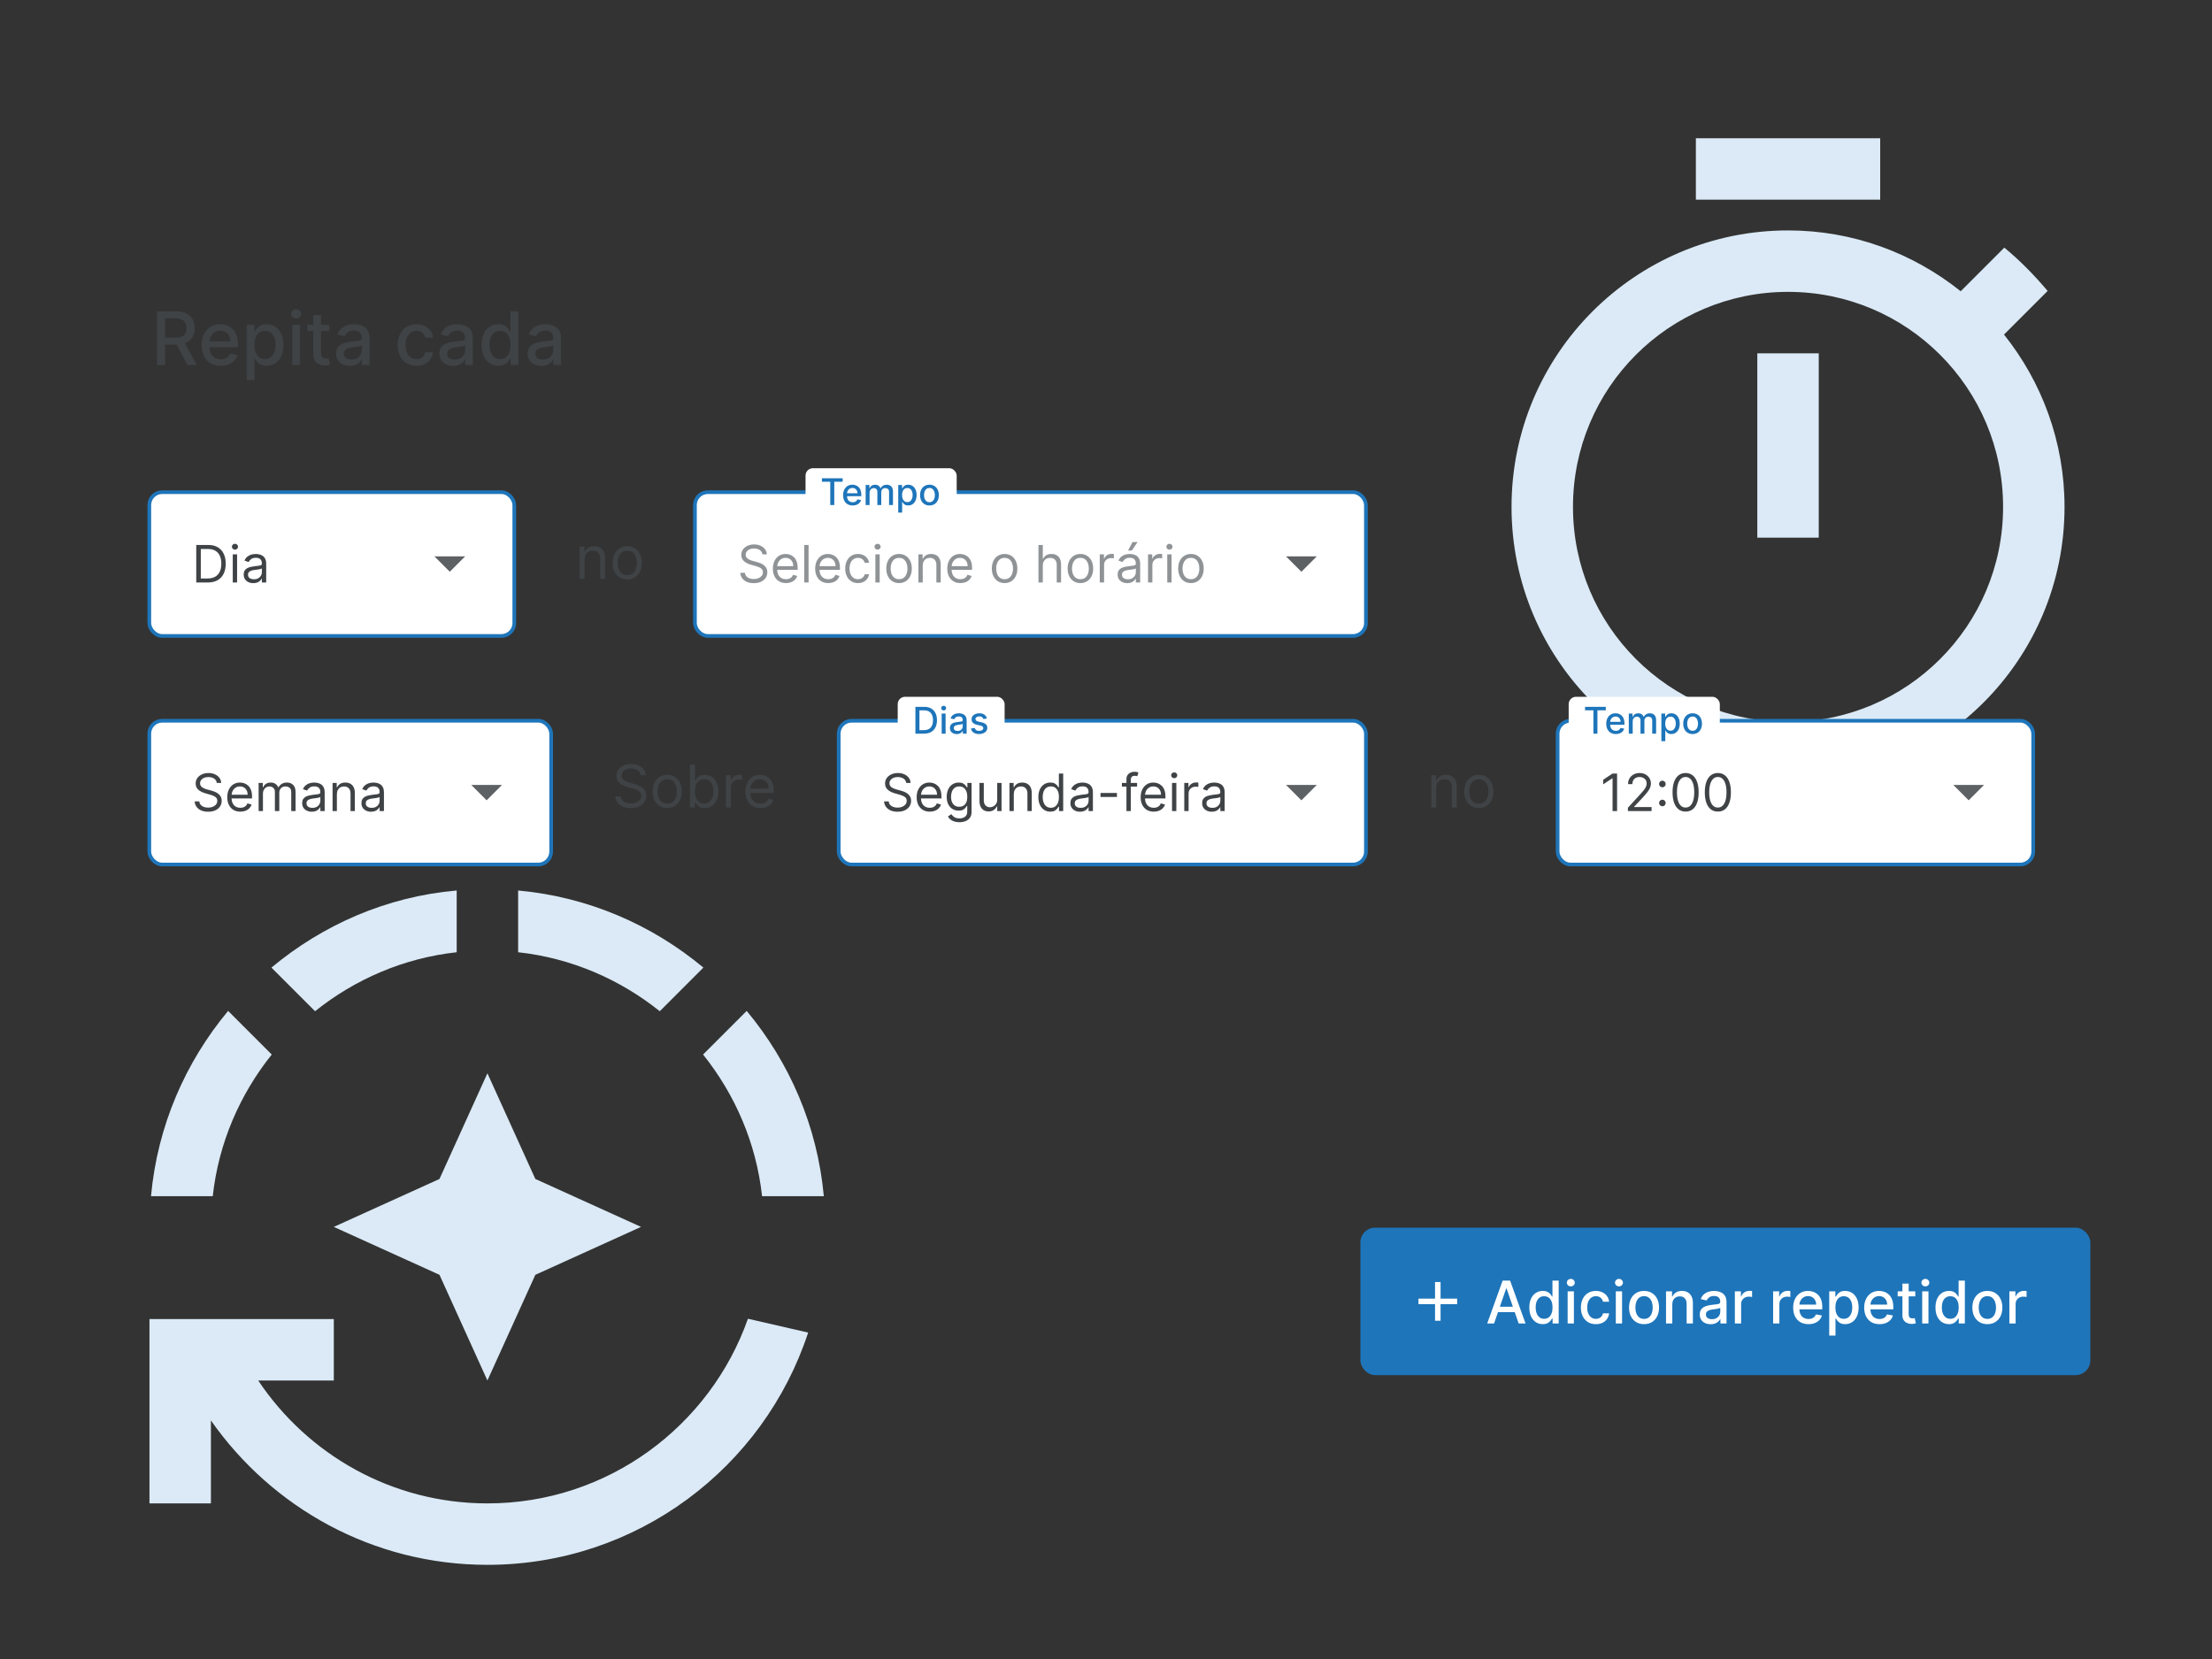 <svg width="600" height="450" viewBox="0 0 600 450" fill="none" xmlns="http://www.w3.org/2000/svg">
<rect x="0" y="0" width="600" height="450" fill="#333333" stroke="none"/>
<path d="M190.792 262.458C176.875 250.875 159.625 243.292 140.542 241.542V258.292C154.959 259.875 168.125 265.625 178.959 274.292L190.792 262.458Z" fill="#DBEAF6"/>
<path d="M123.875 258.292V241.542C104.792 243.208 87.542 250.875 73.625 262.458L85.459 274.292C96.292 265.625 109.459 259.875 123.875 258.292Z" fill="#DBEAF6"/>
<path d="M73.709 286.042L61.875 274.208C50.292 288.125 42.709 305.375 40.959 324.458H57.709C59.292 310.042 65.042 296.875 73.709 286.042Z" fill="#DBEAF6"/>
<path d="M206.709 324.458H223.459C221.709 305.375 214.125 288.125 202.542 274.208L190.709 286.042C199.375 296.875 205.125 310.042 206.709 324.458Z" fill="#DBEAF6"/>
<path d="M90.542 332.792L119.209 345.792L132.209 374.458L145.209 345.792L173.875 332.792L145.209 319.792L132.209 291.125L119.209 319.792L90.542 332.792Z" fill="#DBEAF6"/>
<path d="M132.209 407.792C106.292 407.792 83.459 394.542 70.042 374.458H90.542V357.792H40.542V407.792H57.209V385.292C73.792 408.958 101.125 424.458 132.209 424.458C172.792 424.458 207.209 398.042 219.209 361.458L202.875 357.708C192.625 386.792 164.875 407.792 132.209 407.792Z" fill="#DBEAF6"/>
<path d="M510 37.5H460V54.167H510V37.5ZM476.667 145.833H493.333V95.833H476.667V145.833ZM543.583 90.75L555.417 78.917C551.833 74.667 547.917 70.667 543.667 67.167L531.833 79C518.917 68.667 502.667 62.5 485 62.5C443.583 62.5 410 96.083 410 137.5C410 178.917 443.5 212.5 485 212.5C526.5 212.5 560 178.917 560 137.5C560 119.833 553.833 103.583 543.583 90.75ZM485 195.833C452.75 195.833 426.667 169.75 426.667 137.5C426.667 105.25 452.75 79.167 485 79.167C517.25 79.167 543.333 105.25 543.333 137.5C543.333 169.75 517.25 195.833 485 195.833Z" fill="#DBEAF6"/>
<rect x="40.5" y="133.5" width="99" height="39" rx="3.5" fill="white"/>
<rect x="40.5" y="133.5" width="99" height="39" rx="3.5" stroke="#1E75BA"/>
<path d="M56.375 158H53.233V147.818H56.514C57.502 147.818 58.347 148.022 59.05 148.43C59.752 148.834 60.291 149.416 60.666 150.175C61.04 150.93 61.227 151.835 61.227 152.889C61.227 153.95 61.038 154.863 60.66 155.629C60.283 156.391 59.733 156.978 59.01 157.388C58.287 157.796 57.409 158 56.375 158ZM54.466 156.906H56.295C57.137 156.906 57.835 156.744 58.389 156.419C58.942 156.094 59.355 155.632 59.626 155.032C59.898 154.432 60.034 153.718 60.034 152.889C60.034 152.067 59.9 151.36 59.631 150.766C59.363 150.17 58.962 149.712 58.428 149.394C57.895 149.073 57.23 148.912 56.435 148.912H54.466V156.906ZM63.136 158V150.364H64.31V158H63.136ZM63.733 149.091C63.504 149.091 63.307 149.013 63.141 148.857C62.979 148.701 62.898 148.514 62.898 148.295C62.898 148.077 62.979 147.889 63.141 147.734C63.307 147.578 63.504 147.5 63.733 147.5C63.962 147.5 64.157 147.578 64.32 147.734C64.485 147.889 64.568 148.077 64.568 148.295C64.568 148.514 64.485 148.701 64.32 148.857C64.157 149.013 63.962 149.091 63.733 149.091ZM68.706 158.179C68.222 158.179 67.783 158.088 67.388 157.906C66.994 157.72 66.681 157.453 66.449 157.105C66.217 156.754 66.101 156.33 66.101 155.832C66.101 155.395 66.187 155.04 66.359 154.768C66.531 154.493 66.762 154.278 67.05 154.122C67.339 153.966 67.657 153.85 68.005 153.774C68.356 153.695 68.709 153.632 69.064 153.585C69.528 153.526 69.904 153.481 70.192 153.451C70.484 153.418 70.696 153.363 70.829 153.287C70.965 153.211 71.032 153.078 71.032 152.889V152.849C71.032 152.359 70.898 151.978 70.63 151.706C70.365 151.434 69.962 151.298 69.422 151.298C68.862 151.298 68.422 151.421 68.104 151.666C67.786 151.911 67.562 152.173 67.433 152.452L66.319 152.054C66.518 151.59 66.783 151.229 67.115 150.97C67.45 150.708 67.814 150.526 68.209 150.423C68.606 150.317 68.998 150.264 69.382 150.264C69.627 150.264 69.909 150.294 70.227 150.354C70.549 150.41 70.859 150.528 71.157 150.707C71.458 150.886 71.709 151.156 71.907 151.517C72.106 151.878 72.206 152.362 72.206 152.969V158H71.032V156.966H70.973C70.893 157.132 70.761 157.309 70.575 157.498C70.389 157.687 70.143 157.848 69.834 157.98C69.526 158.113 69.15 158.179 68.706 158.179ZM68.885 157.125C69.349 157.125 69.74 157.034 70.058 156.852C70.38 156.669 70.621 156.434 70.784 156.146C70.95 155.857 71.032 155.554 71.032 155.236V154.162C70.983 154.222 70.873 154.276 70.704 154.326C70.539 154.372 70.346 154.414 70.128 154.45C69.912 154.483 69.702 154.513 69.496 154.54C69.294 154.563 69.13 154.583 69.004 154.599C68.699 154.639 68.414 154.704 68.149 154.793C67.887 154.879 67.675 155.01 67.513 155.186C67.353 155.358 67.274 155.594 67.274 155.892C67.274 156.3 67.425 156.608 67.726 156.817C68.031 157.022 68.417 157.125 68.885 157.125Z" fill="#3F4346"/>
<path d="M117.833 150.917L122 155.083L126.166 150.917H117.833Z" fill="#5D6164"/>
<rect x="40.5" y="195.5" width="109" height="39" rx="3.5" fill="white"/>
<rect x="40.5" y="195.5" width="109" height="39" rx="3.5" stroke="#1E75BA"/>
<path d="M58.801 212.364C58.742 211.86 58.499 211.469 58.075 211.19C57.651 210.912 57.131 210.773 56.514 210.773C56.063 210.773 55.669 210.846 55.331 210.991C54.996 211.137 54.734 211.338 54.545 211.593C54.36 211.848 54.267 212.138 54.267 212.463C54.267 212.735 54.332 212.969 54.461 213.164C54.593 213.356 54.763 213.517 54.968 213.646C55.173 213.772 55.389 213.877 55.614 213.96C55.84 214.039 56.047 214.104 56.236 214.153L57.27 214.432C57.535 214.501 57.83 214.598 58.155 214.72C58.483 214.843 58.796 215.01 59.094 215.222C59.396 215.431 59.645 215.7 59.84 216.028C60.036 216.356 60.133 216.759 60.133 217.236C60.133 217.786 59.989 218.283 59.701 218.727C59.416 219.171 58.998 219.524 58.448 219.786C57.901 220.048 57.237 220.179 56.455 220.179C55.725 220.179 55.094 220.061 54.56 219.826C54.03 219.591 53.612 219.263 53.307 218.842C53.006 218.421 52.835 217.932 52.795 217.375H54.068C54.101 217.759 54.231 218.078 54.456 218.33C54.685 218.578 54.973 218.764 55.321 218.886C55.672 219.006 56.05 219.065 56.455 219.065C56.925 219.065 57.348 218.989 57.722 218.837C58.097 218.681 58.394 218.465 58.612 218.19C58.831 217.912 58.94 217.587 58.94 217.216C58.94 216.878 58.846 216.603 58.657 216.391C58.468 216.179 58.219 216.006 57.911 215.874C57.603 215.741 57.27 215.625 56.912 215.526L55.659 215.168C54.864 214.939 54.234 214.612 53.77 214.188C53.306 213.764 53.074 213.209 53.074 212.523C53.074 211.953 53.228 211.455 53.536 211.031C53.848 210.604 54.265 210.272 54.789 210.037C55.316 209.798 55.904 209.679 56.554 209.679C57.21 209.679 57.794 209.797 58.304 210.032C58.814 210.264 59.219 210.582 59.517 210.987C59.819 211.391 59.978 211.85 59.994 212.364H58.801ZM65.203 220.159C64.468 220.159 63.833 219.997 63.299 219.672C62.769 219.344 62.36 218.886 62.071 218.3C61.786 217.71 61.644 217.024 61.644 216.241C61.644 215.459 61.786 214.77 62.071 214.173C62.36 213.573 62.761 213.106 63.274 212.771C63.791 212.433 64.395 212.264 65.084 212.264C65.482 212.264 65.874 212.33 66.262 212.463C66.65 212.596 67.003 212.811 67.321 213.109C67.639 213.404 67.893 213.795 68.082 214.283C68.271 214.77 68.365 215.37 68.365 216.082V216.58H62.479V215.565H67.172C67.172 215.134 67.086 214.75 66.913 214.412C66.745 214.074 66.502 213.807 66.188 213.612C65.876 213.416 65.508 213.318 65.084 213.318C64.617 213.318 64.212 213.434 63.871 213.666C63.533 213.895 63.273 214.193 63.09 214.561C62.908 214.929 62.817 215.323 62.817 215.744V216.42C62.817 216.997 62.916 217.486 63.115 217.887C63.317 218.285 63.597 218.588 63.955 218.797C64.313 219.002 64.729 219.105 65.203 219.105C65.511 219.105 65.79 219.062 66.038 218.976C66.29 218.886 66.507 218.754 66.69 218.578C66.872 218.399 67.013 218.177 67.112 217.912L68.246 218.23C68.127 218.615 67.926 218.953 67.644 219.244C67.363 219.533 67.015 219.758 66.6 219.92C66.186 220.08 65.72 220.159 65.203 220.159ZM70.15 220V212.364H71.284V213.557H71.383C71.542 213.149 71.799 212.833 72.154 212.607C72.508 212.379 72.934 212.264 73.431 212.264C73.935 212.264 74.354 212.379 74.689 212.607C75.027 212.833 75.291 213.149 75.48 213.557H75.559C75.755 213.162 76.048 212.849 76.439 212.617C76.83 212.382 77.299 212.264 77.846 212.264C78.529 212.264 79.087 212.478 79.522 212.906C79.956 213.33 80.173 213.991 80.173 214.889V220H78.999V214.889C78.999 214.326 78.845 213.923 78.537 213.681C78.229 213.439 77.866 213.318 77.448 213.318C76.911 213.318 76.495 213.481 76.201 213.805C75.906 214.127 75.758 214.535 75.758 215.028V220H74.565V214.77C74.565 214.336 74.424 213.986 74.142 213.721C73.861 213.452 73.498 213.318 73.053 213.318C72.749 213.318 72.463 213.399 72.198 213.562C71.936 213.724 71.724 213.95 71.562 214.238C71.403 214.523 71.323 214.853 71.323 215.227V220H70.15ZM84.565 220.179C84.081 220.179 83.642 220.088 83.248 219.906C82.853 219.72 82.54 219.453 82.308 219.105C82.076 218.754 81.96 218.33 81.96 217.832C81.96 217.395 82.046 217.04 82.219 216.768C82.391 216.493 82.621 216.278 82.91 216.122C83.198 215.966 83.516 215.85 83.864 215.774C84.216 215.695 84.569 215.632 84.923 215.585C85.387 215.526 85.763 215.481 86.052 215.451C86.343 215.418 86.555 215.363 86.688 215.287C86.824 215.211 86.892 215.078 86.892 214.889V214.849C86.892 214.359 86.758 213.978 86.489 213.706C86.224 213.434 85.821 213.298 85.281 213.298C84.721 213.298 84.282 213.421 83.964 213.666C83.645 213.911 83.422 214.173 83.292 214.452L82.179 214.054C82.378 213.59 82.643 213.229 82.974 212.97C83.309 212.708 83.674 212.526 84.068 212.423C84.466 212.317 84.857 212.264 85.241 212.264C85.487 212.264 85.768 212.294 86.087 212.354C86.408 212.41 86.718 212.528 87.016 212.707C87.318 212.886 87.568 213.156 87.767 213.517C87.966 213.878 88.065 214.362 88.065 214.969V220H86.892V218.966H86.832C86.753 219.132 86.62 219.309 86.434 219.498C86.249 219.687 86.002 219.848 85.694 219.98C85.385 220.113 85.009 220.179 84.565 220.179ZM84.744 219.125C85.208 219.125 85.599 219.034 85.917 218.852C86.239 218.669 86.481 218.434 86.643 218.146C86.809 217.857 86.892 217.554 86.892 217.236V216.162C86.842 216.222 86.733 216.276 86.564 216.326C86.398 216.372 86.206 216.414 85.987 216.45C85.772 216.483 85.561 216.513 85.356 216.54C85.153 216.563 84.989 216.583 84.864 216.599C84.558 216.639 84.273 216.704 84.008 216.793C83.746 216.879 83.534 217.01 83.372 217.186C83.213 217.358 83.133 217.594 83.133 217.892C83.133 218.3 83.284 218.608 83.586 218.817C83.891 219.022 84.277 219.125 84.744 219.125ZM91.38 215.406V220H90.207V212.364H91.34V213.557H91.44C91.619 213.169 91.89 212.857 92.255 212.622C92.62 212.384 93.09 212.264 93.667 212.264C94.184 212.264 94.636 212.37 95.024 212.582C95.412 212.791 95.713 213.109 95.929 213.537C96.144 213.961 96.252 214.498 96.252 215.148V220H95.079V215.227C95.079 214.627 94.923 214.16 94.612 213.825C94.3 213.487 93.872 213.318 93.329 213.318C92.954 213.318 92.62 213.399 92.325 213.562C92.033 213.724 91.803 213.961 91.633 214.273C91.465 214.584 91.38 214.962 91.38 215.406ZM100.643 220.179C100.159 220.179 99.72 220.088 99.326 219.906C98.931 219.72 98.618 219.453 98.386 219.105C98.154 218.754 98.038 218.33 98.038 217.832C98.038 217.395 98.124 217.04 98.297 216.768C98.469 216.493 98.699 216.278 98.988 216.122C99.276 215.966 99.594 215.85 99.942 215.774C100.294 215.695 100.647 215.632 101.001 215.585C101.465 215.526 101.841 215.481 102.13 215.451C102.421 215.418 102.634 215.363 102.766 215.287C102.902 215.211 102.97 215.078 102.97 214.889V214.849C102.97 214.359 102.836 213.978 102.567 213.706C102.302 213.434 101.899 213.298 101.359 213.298C100.799 213.298 100.36 213.421 100.042 213.666C99.724 213.911 99.5 214.173 99.371 214.452L98.257 214.054C98.456 213.59 98.721 213.229 99.052 212.97C99.387 212.708 99.752 212.526 100.146 212.423C100.544 212.317 100.935 212.264 101.319 212.264C101.565 212.264 101.846 212.294 102.165 212.354C102.486 212.41 102.796 212.528 103.094 212.707C103.396 212.886 103.646 213.156 103.845 213.517C104.044 213.878 104.143 214.362 104.143 214.969V220H102.97V218.966H102.91C102.831 219.132 102.698 219.309 102.513 219.498C102.327 219.687 102.08 219.848 101.772 219.98C101.464 220.113 101.087 220.179 100.643 220.179ZM100.822 219.125C101.286 219.125 101.677 219.034 101.996 218.852C102.317 218.669 102.559 218.434 102.721 218.146C102.887 217.857 102.97 217.554 102.97 217.236V216.162C102.92 216.222 102.811 216.276 102.642 216.326C102.476 216.372 102.284 216.414 102.065 216.45C101.85 216.483 101.639 216.513 101.434 216.54C101.232 216.563 101.068 216.583 100.942 216.599C100.637 216.639 100.352 216.704 100.086 216.793C99.825 216.879 99.612 217.01 99.45 217.186C99.291 217.358 99.212 217.594 99.212 217.892C99.212 218.3 99.362 218.608 99.664 218.817C99.969 219.022 100.355 219.125 100.822 219.125Z" fill="#3F4346"/>
<path d="M127.833 212.917L132 217.083L136.166 212.917H127.833Z" fill="#5D6164"/>
<path d="M158.568 151.75V157H157.227V148.273H158.523V149.636H158.636C158.841 149.193 159.152 148.837 159.568 148.568C159.985 148.295 160.523 148.159 161.182 148.159C161.773 148.159 162.29 148.28 162.733 148.523C163.176 148.761 163.521 149.125 163.767 149.614C164.013 150.098 164.136 150.712 164.136 151.455V157H162.795V151.545C162.795 150.86 162.617 150.326 162.261 149.943C161.905 149.557 161.417 149.364 160.795 149.364C160.367 149.364 159.985 149.456 159.648 149.642C159.314 149.828 159.051 150.098 158.858 150.455C158.665 150.811 158.568 151.242 158.568 151.75ZM170.132 157.182C169.344 157.182 168.653 156.994 168.058 156.619C167.467 156.244 167.005 155.72 166.672 155.045C166.342 154.371 166.178 153.583 166.178 152.682C166.178 151.773 166.342 150.979 166.672 150.301C167.005 149.623 167.467 149.097 168.058 148.722C168.653 148.347 169.344 148.159 170.132 148.159C170.92 148.159 171.609 148.347 172.2 148.722C172.795 149.097 173.257 149.623 173.587 150.301C173.92 150.979 174.087 151.773 174.087 152.682C174.087 153.583 173.92 154.371 173.587 155.045C173.257 155.72 172.795 156.244 172.2 156.619C171.609 156.994 170.92 157.182 170.132 157.182ZM170.132 155.977C170.731 155.977 171.223 155.824 171.609 155.517C171.996 155.21 172.282 154.807 172.467 154.307C172.653 153.807 172.746 153.265 172.746 152.682C172.746 152.098 172.653 151.555 172.467 151.051C172.282 150.547 171.996 150.14 171.609 149.83C171.223 149.519 170.731 149.364 170.132 149.364C169.534 149.364 169.041 149.519 168.655 149.83C168.268 150.14 167.982 150.547 167.797 151.051C167.611 151.555 167.518 152.098 167.518 152.682C167.518 153.265 167.611 153.807 167.797 154.307C167.982 154.807 168.268 155.21 168.655 155.517C169.041 155.824 169.534 155.977 170.132 155.977Z" fill="#3F4346"/>
<path d="M389.568 213.75V219H388.227V210.273H389.523V211.636H389.636C389.841 211.193 390.152 210.837 390.568 210.568C390.985 210.295 391.523 210.159 392.182 210.159C392.773 210.159 393.29 210.28 393.733 210.523C394.176 210.761 394.521 211.125 394.767 211.614C395.013 212.098 395.136 212.712 395.136 213.455V219H393.795V213.545C393.795 212.86 393.617 212.326 393.261 211.943C392.905 211.557 392.417 211.364 391.795 211.364C391.367 211.364 390.985 211.456 390.648 211.642C390.314 211.828 390.051 212.098 389.858 212.455C389.665 212.811 389.568 213.242 389.568 213.75ZM401.132 219.182C400.344 219.182 399.653 218.994 399.058 218.619C398.467 218.244 398.005 217.72 397.672 217.045C397.342 216.371 397.178 215.583 397.178 214.682C397.178 213.773 397.342 212.979 397.672 212.301C398.005 211.623 398.467 211.097 399.058 210.722C399.653 210.347 400.344 210.159 401.132 210.159C401.92 210.159 402.609 210.347 403.2 210.722C403.795 211.097 404.257 211.623 404.587 212.301C404.92 212.979 405.087 213.773 405.087 214.682C405.087 215.583 404.92 216.371 404.587 217.045C404.257 217.72 403.795 218.244 403.2 218.619C402.609 218.994 401.92 219.182 401.132 219.182ZM401.132 217.977C401.731 217.977 402.223 217.824 402.609 217.517C402.996 217.21 403.282 216.807 403.467 216.307C403.653 215.807 403.746 215.265 403.746 214.682C403.746 214.098 403.653 213.555 403.467 213.051C403.282 212.547 402.996 212.14 402.609 211.83C402.223 211.519 401.731 211.364 401.132 211.364C400.534 211.364 400.041 211.519 399.655 211.83C399.268 212.14 398.982 212.547 398.797 213.051C398.611 213.555 398.518 214.098 398.518 214.682C398.518 215.265 398.611 215.807 398.797 216.307C398.982 216.807 399.268 217.21 399.655 217.517C400.041 217.824 400.534 217.977 401.132 217.977Z" fill="#3F4346"/>
<path d="M173.773 210.273C173.705 209.697 173.428 209.25 172.943 208.932C172.458 208.614 171.864 208.455 171.159 208.455C170.644 208.455 170.193 208.538 169.807 208.705C169.424 208.871 169.125 209.1 168.909 209.392C168.697 209.684 168.591 210.015 168.591 210.386C168.591 210.697 168.665 210.964 168.812 211.188C168.964 211.407 169.157 211.591 169.392 211.739C169.627 211.883 169.873 212.002 170.131 212.097C170.388 212.187 170.625 212.261 170.841 212.318L172.023 212.636C172.326 212.716 172.663 212.826 173.034 212.966C173.409 213.106 173.767 213.297 174.108 213.54C174.453 213.778 174.737 214.085 174.96 214.46C175.184 214.835 175.295 215.295 175.295 215.841C175.295 216.47 175.131 217.038 174.801 217.545C174.475 218.053 173.998 218.456 173.369 218.756C172.744 219.055 171.985 219.205 171.091 219.205C170.258 219.205 169.536 219.07 168.926 218.801C168.32 218.532 167.843 218.157 167.494 217.676C167.15 217.195 166.955 216.636 166.909 216H168.364C168.402 216.439 168.549 216.803 168.807 217.091C169.068 217.375 169.398 217.587 169.795 217.727C170.197 217.864 170.629 217.932 171.091 217.932C171.629 217.932 172.112 217.845 172.54 217.67C172.968 217.492 173.307 217.246 173.557 216.932C173.807 216.614 173.932 216.242 173.932 215.818C173.932 215.432 173.824 215.117 173.608 214.875C173.392 214.633 173.108 214.436 172.756 214.284C172.403 214.133 172.023 214 171.614 213.886L170.182 213.477C169.273 213.216 168.553 212.843 168.023 212.358C167.492 211.873 167.227 211.239 167.227 210.455C167.227 209.803 167.403 209.235 167.756 208.75C168.112 208.261 168.589 207.883 169.188 207.614C169.79 207.341 170.462 207.205 171.205 207.205C171.955 207.205 172.621 207.339 173.205 207.608C173.788 207.873 174.25 208.237 174.591 208.699C174.936 209.161 175.117 209.686 175.136 210.273H173.773ZM180.976 219.182C180.188 219.182 179.497 218.994 178.902 218.619C178.311 218.244 177.849 217.72 177.516 217.045C177.186 216.371 177.021 215.583 177.021 214.682C177.021 213.773 177.186 212.979 177.516 212.301C177.849 211.623 178.311 211.097 178.902 210.722C179.497 210.347 180.188 210.159 180.976 210.159C181.764 210.159 182.453 210.347 183.044 210.722C183.639 211.097 184.101 211.623 184.43 212.301C184.764 212.979 184.93 213.773 184.93 214.682C184.93 215.583 184.764 216.371 184.43 217.045C184.101 217.72 183.639 218.244 183.044 218.619C182.453 218.994 181.764 219.182 180.976 219.182ZM180.976 217.977C181.574 217.977 182.067 217.824 182.453 217.517C182.839 217.21 183.125 216.807 183.311 216.307C183.497 215.807 183.589 215.265 183.589 214.682C183.589 214.098 183.497 213.555 183.311 213.051C183.125 212.547 182.839 212.14 182.453 211.83C182.067 211.519 181.574 211.364 180.976 211.364C180.377 211.364 179.885 211.519 179.499 211.83C179.112 212.14 178.826 212.547 178.641 213.051C178.455 213.555 178.362 214.098 178.362 214.682C178.362 215.265 178.455 215.807 178.641 216.307C178.826 216.807 179.112 217.21 179.499 217.517C179.885 217.824 180.377 217.977 180.976 217.977ZM187.159 219V207.364H188.5V211.659H188.614C188.712 211.508 188.848 211.314 189.023 211.08C189.201 210.841 189.455 210.629 189.784 210.443C190.117 210.254 190.568 210.159 191.136 210.159C191.871 210.159 192.519 210.343 193.08 210.71C193.64 211.078 194.078 211.598 194.392 212.273C194.706 212.947 194.864 213.742 194.864 214.659C194.864 215.583 194.706 216.384 194.392 217.062C194.078 217.737 193.642 218.259 193.085 218.631C192.528 218.998 191.886 219.182 191.159 219.182C190.598 219.182 190.15 219.089 189.812 218.903C189.475 218.714 189.216 218.5 189.034 218.261C188.852 218.019 188.712 217.818 188.614 217.659H188.455V219H187.159ZM188.477 214.636C188.477 215.295 188.574 215.877 188.767 216.381C188.96 216.881 189.242 217.273 189.614 217.557C189.985 217.837 190.439 217.977 190.977 217.977C191.538 217.977 192.006 217.83 192.381 217.534C192.759 217.235 193.044 216.833 193.233 216.33C193.426 215.822 193.523 215.258 193.523 214.636C193.523 214.023 193.428 213.47 193.239 212.977C193.053 212.481 192.771 212.089 192.392 211.801C192.017 211.509 191.545 211.364 190.977 211.364C190.432 211.364 189.973 211.502 189.602 211.778C189.231 212.051 188.951 212.434 188.761 212.926C188.572 213.415 188.477 213.985 188.477 214.636ZM196.915 219V210.273H198.21V211.591H198.301C198.46 211.159 198.748 210.809 199.165 210.54C199.581 210.271 200.051 210.136 200.574 210.136C200.672 210.136 200.795 210.138 200.943 210.142C201.091 210.146 201.203 210.152 201.278 210.159V211.523C201.233 211.511 201.129 211.494 200.966 211.472C200.807 211.445 200.638 211.432 200.46 211.432C200.036 211.432 199.657 211.521 199.324 211.699C198.994 211.873 198.733 212.116 198.54 212.426C198.35 212.733 198.256 213.083 198.256 213.477V219H196.915ZM206.261 219.182C205.42 219.182 204.695 218.996 204.085 218.625C203.479 218.25 203.011 217.727 202.682 217.057C202.356 216.383 202.193 215.598 202.193 214.705C202.193 213.811 202.356 213.023 202.682 212.341C203.011 211.655 203.47 211.121 204.057 210.739C204.648 210.352 205.337 210.159 206.125 210.159C206.58 210.159 207.028 210.235 207.472 210.386C207.915 210.538 208.318 210.784 208.682 211.125C209.045 211.462 209.335 211.909 209.551 212.466C209.767 213.023 209.875 213.708 209.875 214.523V215.091H203.148V213.932H208.511C208.511 213.439 208.413 213 208.216 212.614C208.023 212.227 207.746 211.922 207.386 211.699C207.03 211.475 206.61 211.364 206.125 211.364C205.591 211.364 205.129 211.496 204.739 211.761C204.352 212.023 204.055 212.364 203.847 212.784C203.638 213.205 203.534 213.655 203.534 214.136V214.909C203.534 215.568 203.648 216.127 203.875 216.585C204.106 217.04 204.426 217.386 204.835 217.625C205.244 217.86 205.72 217.977 206.261 217.977C206.614 217.977 206.932 217.928 207.216 217.83C207.504 217.727 207.752 217.576 207.96 217.375C208.169 217.17 208.33 216.917 208.443 216.614L209.739 216.977C209.602 217.417 209.373 217.803 209.051 218.136C208.729 218.466 208.331 218.723 207.858 218.909C207.384 219.091 206.852 219.182 206.261 219.182Z" fill="#3F4346"/>
<rect x="188.5" y="133.5" width="182" height="39" rx="3.5" fill="white"/>
<rect x="188.5" y="133.5" width="182" height="39" rx="3.5" stroke="#1E75BA"/>
<path d="M206.801 150.364C206.741 149.86 206.5 149.469 206.075 149.19C205.651 148.912 205.131 148.773 204.514 148.773C204.063 148.773 203.669 148.846 203.331 148.991C202.996 149.137 202.734 149.338 202.545 149.593C202.36 149.848 202.267 150.138 202.267 150.463C202.267 150.735 202.332 150.969 202.461 151.164C202.594 151.356 202.763 151.517 202.968 151.646C203.174 151.772 203.389 151.877 203.614 151.96C203.84 152.039 204.047 152.104 204.236 152.153L205.27 152.432C205.535 152.501 205.83 152.598 206.155 152.72C206.483 152.843 206.796 153.01 207.094 153.222C207.396 153.431 207.645 153.7 207.84 154.028C208.036 154.356 208.134 154.759 208.134 155.236C208.134 155.786 207.989 156.283 207.701 156.727C207.416 157.171 206.998 157.524 206.448 157.786C205.901 158.048 205.237 158.179 204.455 158.179C203.725 158.179 203.094 158.061 202.56 157.826C202.03 157.591 201.612 157.263 201.308 156.842C201.006 156.421 200.835 155.932 200.795 155.375H202.068C202.101 155.759 202.231 156.078 202.456 156.33C202.685 156.578 202.973 156.764 203.321 156.886C203.672 157.006 204.05 157.065 204.455 157.065C204.925 157.065 205.348 156.989 205.722 156.837C206.097 156.681 206.393 156.465 206.612 156.19C206.831 155.912 206.94 155.587 206.94 155.216C206.94 154.878 206.846 154.603 206.657 154.391C206.468 154.179 206.219 154.006 205.911 153.874C205.603 153.741 205.27 153.625 204.912 153.526L203.659 153.168C202.864 152.939 202.234 152.612 201.77 152.188C201.306 151.764 201.074 151.209 201.074 150.523C201.074 149.953 201.228 149.455 201.536 149.031C201.848 148.604 202.265 148.272 202.789 148.037C203.316 147.798 203.904 147.679 204.554 147.679C205.21 147.679 205.794 147.797 206.304 148.032C206.814 148.264 207.219 148.582 207.517 148.987C207.819 149.391 207.978 149.85 207.994 150.364H206.801ZM213.203 158.159C212.468 158.159 211.833 157.997 211.299 157.672C210.769 157.344 210.36 156.886 210.071 156.3C209.786 155.71 209.644 155.024 209.644 154.241C209.644 153.459 209.786 152.77 210.071 152.173C210.36 151.573 210.761 151.106 211.274 150.771C211.791 150.433 212.395 150.264 213.084 150.264C213.482 150.264 213.874 150.33 214.262 150.463C214.65 150.596 215.003 150.811 215.321 151.109C215.639 151.404 215.893 151.795 216.082 152.283C216.271 152.77 216.365 153.37 216.365 154.082V154.58H210.479V153.565H215.172C215.172 153.134 215.086 152.75 214.914 152.412C214.744 152.074 214.503 151.807 214.188 151.612C213.876 151.416 213.508 151.318 213.084 151.318C212.617 151.318 212.212 151.434 211.871 151.666C211.533 151.895 211.273 152.193 211.09 152.561C210.908 152.929 210.817 153.323 210.817 153.744V154.42C210.817 154.997 210.916 155.486 211.115 155.887C211.317 156.285 211.597 156.588 211.955 156.797C212.313 157.002 212.729 157.105 213.203 157.105C213.512 157.105 213.79 157.062 214.039 156.976C214.29 156.886 214.508 156.754 214.69 156.578C214.872 156.399 215.013 156.177 215.112 155.912L216.246 156.23C216.127 156.615 215.926 156.953 215.644 157.244C215.363 157.533 215.015 157.758 214.6 157.92C214.186 158.08 213.72 158.159 213.203 158.159ZM219.323 147.818V158H218.15V147.818H219.323ZM224.674 158.159C223.938 158.159 223.304 157.997 222.77 157.672C222.24 157.344 221.83 156.886 221.542 156.3C221.257 155.71 221.114 155.024 221.114 154.241C221.114 153.459 221.257 152.77 221.542 152.173C221.83 151.573 222.231 151.106 222.745 150.771C223.262 150.433 223.865 150.264 224.555 150.264C224.952 150.264 225.345 150.33 225.733 150.463C226.121 150.596 226.474 150.811 226.792 151.109C227.11 151.404 227.364 151.795 227.553 152.283C227.741 152.77 227.836 153.37 227.836 154.082V154.58H221.95V153.565H226.643C226.643 153.134 226.557 152.75 226.384 152.412C226.215 152.074 225.973 151.807 225.658 151.612C225.347 151.416 224.979 151.318 224.555 151.318C224.087 151.318 223.683 151.434 223.342 151.666C223.004 151.895 222.743 152.193 222.561 152.561C222.379 152.929 222.288 153.323 222.288 153.744V154.42C222.288 154.997 222.387 155.486 222.586 155.887C222.788 156.285 223.068 156.588 223.426 156.797C223.784 157.002 224.2 157.105 224.674 157.105C224.982 157.105 225.261 157.062 225.509 156.976C225.761 156.886 225.978 156.754 226.161 156.578C226.343 156.399 226.484 156.177 226.583 155.912L227.717 156.23C227.597 156.615 227.397 156.953 227.115 157.244C226.833 157.533 226.485 157.758 226.071 157.92C225.657 158.08 225.191 158.159 224.674 158.159ZM232.723 158.159C232.007 158.159 231.391 157.99 230.874 157.652C230.357 157.314 229.959 156.848 229.68 156.255C229.402 155.662 229.263 154.984 229.263 154.222C229.263 153.446 229.405 152.762 229.69 152.168C229.979 151.572 230.38 151.106 230.893 150.771C231.411 150.433 232.014 150.264 232.703 150.264C233.24 150.264 233.724 150.364 234.155 150.562C234.586 150.761 234.939 151.04 235.214 151.398C235.489 151.756 235.66 152.173 235.726 152.651H234.553C234.463 152.303 234.264 151.994 233.956 151.726C233.651 151.454 233.24 151.318 232.723 151.318C232.266 151.318 231.865 151.437 231.52 151.676C231.179 151.911 230.912 152.245 230.719 152.675C230.531 153.103 230.436 153.605 230.436 154.182C230.436 154.772 230.529 155.286 230.714 155.723C230.903 156.161 231.169 156.5 231.51 156.742C231.855 156.984 232.259 157.105 232.723 157.105C233.028 157.105 233.305 157.052 233.553 156.946C233.802 156.84 234.012 156.688 234.185 156.489C234.357 156.29 234.48 156.051 234.553 155.773H235.726C235.66 156.223 235.496 156.629 235.234 156.991C234.975 157.349 234.632 157.634 234.205 157.846C233.78 158.055 233.286 158.159 232.723 158.159ZM237.441 158V150.364H238.614V158H237.441ZM238.038 149.091C237.809 149.091 237.612 149.013 237.446 148.857C237.284 148.701 237.202 148.514 237.202 148.295C237.202 148.077 237.284 147.889 237.446 147.734C237.612 147.578 237.809 147.5 238.038 147.5C238.266 147.5 238.462 147.578 238.624 147.734C238.79 147.889 238.873 148.077 238.873 148.295C238.873 148.514 238.79 148.701 238.624 148.857C238.462 149.013 238.266 149.091 238.038 149.091ZM243.866 158.159C243.176 158.159 242.571 157.995 242.051 157.667C241.534 157.339 241.13 156.88 240.838 156.29C240.55 155.7 240.405 155.01 240.405 154.222C240.405 153.426 240.55 152.732 240.838 152.138C241.13 151.545 241.534 151.085 242.051 150.756C242.571 150.428 243.176 150.264 243.866 150.264C244.555 150.264 245.158 150.428 245.675 150.756C246.196 151.085 246.6 151.545 246.888 152.138C247.18 152.732 247.326 153.426 247.326 154.222C247.326 155.01 247.18 155.7 246.888 156.29C246.6 156.88 246.196 157.339 245.675 157.667C245.158 157.995 244.555 158.159 243.866 158.159ZM243.866 157.105C244.389 157.105 244.82 156.971 245.158 156.702C245.496 156.434 245.747 156.081 245.909 155.643C246.071 155.206 246.153 154.732 246.153 154.222C246.153 153.711 246.071 153.236 245.909 152.795C245.747 152.354 245.496 151.998 245.158 151.726C244.82 151.454 244.389 151.318 243.866 151.318C243.342 151.318 242.911 151.454 242.573 151.726C242.235 151.998 241.985 152.354 241.822 152.795C241.66 153.236 241.579 153.711 241.579 154.222C241.579 154.732 241.66 155.206 241.822 155.643C241.985 156.081 242.235 156.434 242.573 156.702C242.911 156.971 243.342 157.105 243.866 157.105ZM250.29 153.406V158H249.117V150.364H250.25V151.557H250.35C250.529 151.169 250.801 150.857 251.165 150.622C251.53 150.384 252 150.264 252.577 150.264C253.094 150.264 253.547 150.37 253.934 150.582C254.322 150.791 254.624 151.109 254.839 151.537C255.055 151.961 255.162 152.498 255.162 153.148V158H253.989V153.227C253.989 152.627 253.833 152.16 253.522 151.825C253.21 151.487 252.783 151.318 252.239 151.318C251.864 151.318 251.53 151.399 251.235 151.562C250.943 151.724 250.713 151.961 250.544 152.273C250.375 152.584 250.29 152.962 250.29 153.406ZM260.508 158.159C259.772 158.159 259.137 157.997 258.604 157.672C258.074 157.344 257.664 156.886 257.376 156.3C257.091 155.71 256.948 155.024 256.948 154.241C256.948 153.459 257.091 152.77 257.376 152.173C257.664 151.573 258.065 151.106 258.579 150.771C259.096 150.433 259.699 150.264 260.389 150.264C260.786 150.264 261.179 150.33 261.567 150.463C261.955 150.596 262.308 150.811 262.626 151.109C262.944 151.404 263.198 151.795 263.387 152.283C263.575 152.77 263.67 153.37 263.67 154.082V154.58H257.784V153.565H262.477C262.477 153.134 262.391 152.75 262.218 152.412C262.049 152.074 261.807 151.807 261.492 151.612C261.181 151.416 260.813 151.318 260.389 151.318C259.921 151.318 259.517 151.434 259.176 151.666C258.838 151.895 258.577 152.193 258.395 152.561C258.213 152.929 258.122 153.323 258.122 153.744V154.42C258.122 154.997 258.221 155.486 258.42 155.887C258.622 156.285 258.902 156.588 259.26 156.797C259.618 157.002 260.034 157.105 260.508 157.105C260.816 157.105 261.095 157.062 261.343 156.976C261.595 156.886 261.812 156.754 261.994 156.578C262.177 156.399 262.318 156.177 262.417 155.912L263.551 156.23C263.431 156.615 263.231 156.953 262.949 157.244C262.667 157.533 262.319 157.758 261.905 157.92C261.491 158.08 261.025 158.159 260.508 158.159ZM272.494 158.159C271.805 158.159 271.2 157.995 270.68 157.667C270.163 157.339 269.758 156.88 269.467 156.29C269.178 155.7 269.034 155.01 269.034 154.222C269.034 153.426 269.178 152.732 269.467 152.138C269.758 151.545 270.163 151.085 270.68 150.756C271.2 150.428 271.805 150.264 272.494 150.264C273.184 150.264 273.787 150.428 274.304 150.756C274.825 151.085 275.229 151.545 275.517 152.138C275.809 152.732 275.955 153.426 275.955 154.222C275.955 155.01 275.809 155.7 275.517 156.29C275.229 156.88 274.825 157.339 274.304 157.667C273.787 157.995 273.184 158.159 272.494 158.159ZM272.494 157.105C273.018 157.105 273.449 156.971 273.787 156.702C274.125 156.434 274.375 156.081 274.538 155.643C274.7 155.206 274.781 154.732 274.781 154.222C274.781 153.711 274.7 153.236 274.538 152.795C274.375 152.354 274.125 151.998 273.787 151.726C273.449 151.454 273.018 151.318 272.494 151.318C271.971 151.318 271.54 151.454 271.202 151.726C270.864 151.998 270.614 152.354 270.451 152.795C270.289 153.236 270.208 153.711 270.208 154.222C270.208 154.732 270.289 155.206 270.451 155.643C270.614 156.081 270.864 156.434 271.202 156.702C271.54 156.971 271.971 157.105 272.494 157.105ZM282.857 153.406V158H281.683V147.818H282.857V151.557H282.956C283.135 151.162 283.403 150.849 283.761 150.617C284.123 150.382 284.603 150.264 285.203 150.264C285.723 150.264 286.179 150.369 286.57 150.577C286.961 150.783 287.265 151.099 287.48 151.527C287.699 151.951 287.808 152.491 287.808 153.148V158H286.635V153.227C286.635 152.621 286.478 152.152 286.163 151.82C285.851 151.486 285.419 151.318 284.865 151.318C284.481 151.318 284.136 151.399 283.831 151.562C283.529 151.724 283.291 151.961 283.115 152.273C282.943 152.584 282.857 152.962 282.857 153.406ZM293.057 158.159C292.368 158.159 291.763 157.995 291.242 157.667C290.725 157.339 290.321 156.88 290.029 156.29C289.741 155.7 289.597 155.01 289.597 154.222C289.597 153.426 289.741 152.732 290.029 152.138C290.321 151.545 290.725 151.085 291.242 150.756C291.763 150.428 292.368 150.264 293.057 150.264C293.746 150.264 294.35 150.428 294.867 150.756C295.387 151.085 295.791 151.545 296.08 152.138C296.371 152.732 296.517 153.426 296.517 154.222C296.517 155.01 296.371 155.7 296.08 156.29C295.791 156.88 295.387 157.339 294.867 157.667C294.35 157.995 293.746 158.159 293.057 158.159ZM293.057 157.105C293.581 157.105 294.012 156.971 294.35 156.702C294.688 156.434 294.938 156.081 295.1 155.643C295.263 155.206 295.344 154.732 295.344 154.222C295.344 153.711 295.263 153.236 295.1 152.795C294.938 152.354 294.688 151.998 294.35 151.726C294.012 151.454 293.581 151.318 293.057 151.318C292.533 151.318 292.102 151.454 291.764 151.726C291.426 151.998 291.176 152.354 291.014 152.795C290.851 153.236 290.77 153.711 290.77 154.222C290.77 154.732 290.851 155.206 291.014 155.643C291.176 156.081 291.426 156.434 291.764 156.702C292.102 156.971 292.533 157.105 293.057 157.105ZM298.308 158V150.364H299.442V151.517H299.521C299.661 151.139 299.912 150.833 300.277 150.597C300.642 150.362 301.053 150.244 301.51 150.244C301.596 150.244 301.704 150.246 301.833 150.249C301.962 150.253 302.06 150.258 302.126 150.264V151.457C302.087 151.447 301.996 151.433 301.853 151.413C301.714 151.389 301.566 151.378 301.411 151.378C301.039 151.378 300.708 151.456 300.416 151.612C300.128 151.764 299.899 151.976 299.73 152.248C299.564 152.516 299.482 152.823 299.482 153.168V158H298.308ZM305.764 158.179C305.28 158.179 304.841 158.088 304.447 157.906C304.052 157.72 303.739 157.453 303.507 157.105C303.275 156.754 303.159 156.33 303.159 155.832C303.159 155.395 303.245 155.04 303.418 154.768C303.59 154.493 303.82 154.278 304.109 154.122C304.397 153.966 304.715 153.85 305.063 153.774C305.415 153.695 305.768 153.632 306.122 153.585C306.586 153.526 306.963 153.481 307.251 153.451C307.543 153.418 307.755 153.363 307.887 153.287C308.023 153.211 308.091 153.078 308.091 152.889V152.849C308.091 152.359 307.957 151.978 307.688 151.706C307.423 151.434 307.021 151.298 306.48 151.298C305.92 151.298 305.481 151.421 305.163 151.666C304.845 151.911 304.621 152.173 304.492 152.452L303.378 152.054C303.577 151.59 303.842 151.229 304.173 150.97C304.508 150.708 304.873 150.526 305.267 150.423C305.665 150.317 306.056 150.264 306.441 150.264C306.686 150.264 306.968 150.294 307.286 150.354C307.607 150.41 307.917 150.528 308.215 150.707C308.517 150.886 308.767 151.156 308.966 151.517C309.165 151.878 309.264 152.362 309.264 152.969V158H308.091V156.966H308.031C307.952 157.132 307.819 157.309 307.634 157.498C307.448 157.687 307.201 157.848 306.893 157.98C306.585 158.113 306.209 158.179 305.764 158.179ZM305.943 157.125C306.407 157.125 306.798 157.034 307.117 156.852C307.438 156.669 307.68 156.434 307.843 156.146C308.008 155.857 308.091 155.554 308.091 155.236V154.162C308.041 154.222 307.932 154.276 307.763 154.326C307.597 154.372 307.405 154.414 307.186 154.45C306.971 154.483 306.76 154.513 306.555 154.54C306.353 154.563 306.189 154.583 306.063 154.599C305.758 154.639 305.473 154.704 305.208 154.793C304.946 154.879 304.734 155.01 304.571 155.186C304.412 155.358 304.333 155.594 304.333 155.892C304.333 156.3 304.483 156.608 304.785 156.817C305.09 157.022 305.476 157.125 305.943 157.125ZM305.983 149.33L307.196 147.023H308.568L307.017 149.33H305.983ZM311.406 158V150.364H312.539V151.517H312.619C312.758 151.139 313.01 150.833 313.375 150.597C313.739 150.362 314.15 150.244 314.608 150.244C314.694 150.244 314.801 150.246 314.931 150.249C315.06 150.253 315.158 150.258 315.224 150.264V151.457C315.184 151.447 315.093 151.433 314.951 151.413C314.811 151.389 314.664 151.378 314.508 151.378C314.137 151.378 313.806 151.456 313.514 151.612C313.225 151.764 312.997 151.976 312.828 152.248C312.662 152.516 312.579 152.823 312.579 153.168V158H311.406ZM316.615 158V150.364H317.788V158H316.615ZM317.211 149.091C316.983 149.091 316.786 149.013 316.62 148.857C316.457 148.701 316.376 148.514 316.376 148.295C316.376 148.077 316.457 147.889 316.62 147.734C316.786 147.578 316.983 147.5 317.211 147.5C317.44 147.5 317.636 147.578 317.798 147.734C317.964 147.889 318.047 148.077 318.047 148.295C318.047 148.514 317.964 148.701 317.798 148.857C317.636 149.013 317.44 149.091 317.211 149.091ZM323.039 158.159C322.35 158.159 321.745 157.995 321.225 157.667C320.708 157.339 320.303 156.88 320.012 156.29C319.723 155.7 319.579 155.01 319.579 154.222C319.579 153.426 319.723 152.732 320.012 152.138C320.303 151.545 320.708 151.085 321.225 150.756C321.745 150.428 322.35 150.264 323.039 150.264C323.729 150.264 324.332 150.428 324.849 150.756C325.369 151.085 325.774 151.545 326.062 152.138C326.354 152.732 326.5 153.426 326.5 154.222C326.5 155.01 326.354 155.7 326.062 156.29C325.774 156.88 325.369 157.339 324.849 157.667C324.332 157.995 323.729 158.159 323.039 158.159ZM323.039 157.105C323.563 157.105 323.994 156.971 324.332 156.702C324.67 156.434 324.92 156.081 325.083 155.643C325.245 155.206 325.326 154.732 325.326 154.222C325.326 153.711 325.245 153.236 325.083 152.795C324.92 152.354 324.67 151.998 324.332 151.726C323.994 151.454 323.563 151.318 323.039 151.318C322.516 151.318 322.085 151.454 321.747 151.726C321.409 151.998 321.158 152.354 320.996 152.795C320.834 153.236 320.752 153.711 320.752 154.222C320.752 154.732 320.834 155.206 320.996 155.643C321.158 156.081 321.409 156.434 321.747 156.702C322.085 156.971 322.516 157.105 323.039 157.105Z" fill="#8F9396"/>
<path d="M348.833 150.917L353 155.083L357.166 150.917H348.833Z" fill="#5D6164"/>
<rect x="218.5" y="127" width="41" height="12" rx="2" fill="white"/>
<path d="M222.94 130.672V129.727H228.569V130.672H226.3V137H225.206V130.672H222.94ZM231.287 137.11C230.75 137.11 230.287 136.995 229.899 136.766C229.513 136.534 229.215 136.208 229.004 135.789C228.796 135.368 228.691 134.874 228.691 134.308C228.691 133.75 228.796 133.257 229.004 132.831C229.215 132.405 229.508 132.072 229.885 131.833C230.263 131.594 230.706 131.474 231.213 131.474C231.52 131.474 231.819 131.525 232.108 131.627C232.396 131.729 232.656 131.889 232.885 132.107C233.115 132.324 233.296 132.607 233.429 132.955C233.561 133.301 233.627 133.721 233.627 134.216V134.592H229.292V133.797H232.587C232.587 133.518 232.53 133.27 232.417 133.055C232.303 132.837 232.143 132.665 231.937 132.54C231.734 132.414 231.494 132.352 231.22 132.352C230.922 132.352 230.661 132.425 230.439 132.572C230.218 132.716 230.048 132.906 229.927 133.14C229.809 133.372 229.75 133.624 229.75 133.896V134.518C229.75 134.882 229.814 135.192 229.941 135.448C230.072 135.704 230.253 135.899 230.485 136.034C230.717 136.167 230.988 136.233 231.298 136.233C231.499 136.233 231.683 136.205 231.848 136.148C232.014 136.089 232.157 136.001 232.278 135.885C232.399 135.769 232.491 135.626 232.555 135.455L233.56 135.636C233.48 135.932 233.335 136.192 233.127 136.414C232.921 136.634 232.662 136.806 232.349 136.929C232.039 137.05 231.685 137.11 231.287 137.11ZM234.806 137V131.545H235.825V132.433H235.892C236.006 132.133 236.192 131.898 236.45 131.73C236.708 131.56 237.017 131.474 237.377 131.474C237.741 131.474 238.047 131.56 238.293 131.73C238.541 131.901 238.725 132.135 238.843 132.433H238.9C239.03 132.142 239.237 131.91 239.521 131.737C239.806 131.562 240.144 131.474 240.537 131.474C241.032 131.474 241.436 131.629 241.748 131.94C242.063 132.25 242.22 132.717 242.22 133.342V137H241.159V133.442C241.159 133.072 241.058 132.805 240.857 132.639C240.655 132.473 240.415 132.391 240.136 132.391C239.79 132.391 239.521 132.497 239.33 132.71C239.138 132.921 239.042 133.192 239.042 133.523V137H237.984V133.374C237.984 133.078 237.892 132.84 237.707 132.661C237.522 132.481 237.282 132.391 236.986 132.391C236.785 132.391 236.599 132.444 236.428 132.55C236.26 132.655 236.124 132.8 236.02 132.987C235.918 133.174 235.867 133.391 235.867 133.637V137H234.806ZM243.643 139.045V131.545H244.68V132.43H244.769C244.831 132.316 244.92 132.185 245.036 132.036C245.152 131.886 245.313 131.756 245.518 131.645C245.724 131.531 245.997 131.474 246.335 131.474C246.776 131.474 247.169 131.586 247.514 131.808C247.86 132.031 248.131 132.352 248.327 132.771C248.526 133.19 248.626 133.694 248.626 134.283C248.626 134.873 248.527 135.378 248.331 135.8C248.134 136.219 247.865 136.542 247.521 136.769C247.178 136.994 246.786 137.107 246.346 137.107C246.014 137.107 245.743 137.051 245.533 136.94C245.324 136.828 245.161 136.698 245.043 136.549C244.924 136.4 244.833 136.267 244.769 136.151H244.705V139.045H243.643ZM244.684 134.273C244.684 134.656 244.74 134.992 244.851 135.281C244.962 135.57 245.123 135.796 245.334 135.96C245.545 136.121 245.803 136.201 246.108 136.201C246.425 136.201 246.69 136.117 246.903 135.949C247.116 135.778 247.277 135.548 247.386 135.256C247.498 134.965 247.553 134.637 247.553 134.273C247.553 133.913 247.499 133.59 247.39 133.303C247.283 133.017 247.122 132.791 246.907 132.625C246.694 132.459 246.428 132.376 246.108 132.376C245.8 132.376 245.54 132.456 245.327 132.614C245.116 132.773 244.956 132.994 244.847 133.278C244.738 133.562 244.684 133.894 244.684 134.273ZM252.113 137.11C251.602 137.11 251.155 136.993 250.774 136.759C250.393 136.524 250.097 136.196 249.886 135.775C249.676 135.353 249.57 134.861 249.57 134.298C249.57 133.732 249.676 133.237 249.886 132.813C250.097 132.389 250.393 132.06 250.774 131.826C251.155 131.592 251.602 131.474 252.113 131.474C252.624 131.474 253.071 131.592 253.452 131.826C253.833 132.06 254.129 132.389 254.339 132.813C254.55 133.237 254.656 133.732 254.656 134.298C254.656 134.861 254.55 135.353 254.339 135.775C254.129 136.196 253.833 136.524 253.452 136.759C253.071 136.993 252.624 137.11 252.113 137.11ZM252.116 136.219C252.448 136.219 252.723 136.131 252.94 135.956C253.158 135.781 253.319 135.548 253.423 135.256C253.53 134.965 253.583 134.644 253.583 134.294C253.583 133.946 253.53 133.626 253.423 133.335C253.319 133.042 253.158 132.806 252.94 132.629C252.723 132.451 252.448 132.362 252.116 132.362C251.783 132.362 251.506 132.451 251.286 132.629C251.068 132.806 250.906 133.042 250.799 133.335C250.695 133.626 250.643 133.946 250.643 134.294C250.643 134.644 250.695 134.965 250.799 135.256C250.906 135.548 251.068 135.781 251.286 135.956C251.506 136.131 251.783 136.219 252.116 136.219Z" fill="#1E75BA"/>
<rect x="422.5" y="195.5" width="129" height="39" rx="3.5" fill="white"/>
<rect x="422.5" y="195.5" width="129" height="39" rx="3.5" stroke="#1E75BA"/>
<path d="M438.634 209.818V220H437.401V211.111H437.341L434.855 212.761V211.509L437.401 209.818H438.634ZM441.562 220V219.105L444.923 215.426C445.317 214.995 445.642 214.621 445.897 214.303C446.152 213.981 446.341 213.679 446.464 213.398C446.59 213.113 446.653 212.814 446.653 212.503C446.653 212.145 446.567 211.835 446.394 211.573C446.225 211.311 445.993 211.109 445.698 210.967C445.403 210.824 445.072 210.753 444.704 210.753C444.313 210.753 443.971 210.834 443.68 210.996C443.391 211.156 443.168 211.379 443.009 211.668C442.853 211.956 442.775 212.294 442.775 212.682H441.602C441.602 212.085 441.739 211.562 442.014 211.111C442.289 210.66 442.664 210.309 443.138 210.057C443.615 209.805 444.15 209.679 444.744 209.679C445.34 209.679 445.869 209.805 446.33 210.057C446.79 210.309 447.152 210.648 447.413 211.076C447.675 211.504 447.806 211.979 447.806 212.503C447.806 212.877 447.738 213.244 447.602 213.602C447.47 213.956 447.238 214.352 446.906 214.79C446.578 215.224 446.122 215.754 445.539 216.381L443.252 218.827V218.906H447.985V220H441.562ZM450.913 218.697C450.668 218.697 450.458 218.61 450.282 218.434C450.106 218.258 450.018 218.048 450.018 217.803C450.018 217.557 450.106 217.347 450.282 217.171C450.458 216.996 450.668 216.908 450.913 216.908C451.159 216.908 451.369 216.996 451.545 217.171C451.72 217.347 451.808 217.557 451.808 217.803C451.808 217.965 451.767 218.114 451.684 218.25C451.604 218.386 451.497 218.495 451.361 218.578C451.228 218.658 451.079 218.697 450.913 218.697ZM450.913 213.547C450.668 213.547 450.458 213.459 450.282 213.283C450.106 213.108 450.018 212.897 450.018 212.652C450.018 212.407 450.106 212.196 450.282 212.021C450.458 211.845 450.668 211.757 450.913 211.757C451.159 211.757 451.369 211.845 451.545 212.021C451.72 212.196 451.808 212.407 451.808 212.652C451.808 212.814 451.767 212.964 451.684 213.099C451.604 213.235 451.497 213.345 451.361 213.428C451.228 213.507 451.079 213.547 450.913 213.547ZM457.215 220.139C456.466 220.139 455.828 219.935 455.301 219.528C454.774 219.117 454.371 218.522 454.093 217.743C453.814 216.961 453.675 216.016 453.675 214.909C453.675 213.809 453.814 212.869 454.093 212.09C454.374 211.308 454.779 210.711 455.306 210.3C455.836 209.886 456.472 209.679 457.215 209.679C457.957 209.679 458.592 209.886 459.119 210.3C459.649 210.711 460.054 211.308 460.332 212.09C460.614 212.869 460.755 213.809 460.755 214.909C460.755 216.016 460.615 216.961 460.337 217.743C460.059 218.522 459.656 219.117 459.129 219.528C458.602 219.935 457.964 220.139 457.215 220.139ZM457.215 219.045C457.957 219.045 458.534 218.687 458.945 217.972C459.356 217.256 459.561 216.235 459.561 214.909C459.561 214.027 459.467 213.277 459.278 212.657C459.092 212.037 458.824 211.565 458.473 211.24C458.125 210.915 457.705 210.753 457.215 210.753C456.479 210.753 455.904 211.116 455.49 211.842C455.075 212.564 454.868 213.587 454.868 214.909C454.868 215.791 454.961 216.54 455.147 217.156C455.332 217.773 455.599 218.242 455.947 218.563C456.298 218.885 456.721 219.045 457.215 219.045ZM465.965 220.139C465.216 220.139 464.578 219.935 464.051 219.528C463.524 219.117 463.121 218.522 462.843 217.743C462.564 216.961 462.425 216.016 462.425 214.909C462.425 213.809 462.564 212.869 462.843 212.09C463.124 211.308 463.529 210.711 464.056 210.3C464.586 209.886 465.222 209.679 465.965 209.679C466.707 209.679 467.342 209.886 467.869 210.3C468.399 210.711 468.804 211.308 469.082 212.09C469.364 212.869 469.505 213.809 469.505 214.909C469.505 216.016 469.365 216.961 469.087 217.743C468.809 218.522 468.406 219.117 467.879 219.528C467.352 219.935 466.714 220.139 465.965 220.139ZM465.965 219.045C466.707 219.045 467.284 218.687 467.695 217.972C468.106 217.256 468.311 216.235 468.311 214.909C468.311 214.027 468.217 213.277 468.028 212.657C467.842 212.037 467.574 211.565 467.223 211.24C466.875 210.915 466.455 210.753 465.965 210.753C465.229 210.753 464.654 211.116 464.24 211.842C463.825 212.564 463.618 213.587 463.618 214.909C463.618 215.791 463.711 216.54 463.897 217.156C464.082 217.773 464.349 218.242 464.697 218.563C465.048 218.885 465.471 219.045 465.965 219.045Z" fill="#3F4346"/>
<path d="M529.833 212.917L534 217.083L538.166 212.917H529.833Z" fill="#5D6164"/>
<rect x="425.5" y="189" width="41" height="12" rx="2" fill="white"/>
<path d="M429.94 192.672V191.727H435.569V192.672H433.3V199H432.206V192.672H429.94ZM438.287 199.11C437.75 199.11 437.287 198.995 436.899 198.766C436.513 198.534 436.215 198.208 436.004 197.789C435.796 197.368 435.691 196.874 435.691 196.308C435.691 195.75 435.796 195.257 436.004 194.831C436.215 194.405 436.508 194.072 436.885 193.833C437.263 193.594 437.706 193.474 438.213 193.474C438.52 193.474 438.819 193.525 439.108 193.627C439.396 193.729 439.656 193.889 439.885 194.107C440.115 194.324 440.296 194.607 440.429 194.955C440.561 195.301 440.627 195.721 440.627 196.216V196.592H436.292V195.797H439.587C439.587 195.518 439.53 195.27 439.417 195.055C439.303 194.837 439.143 194.665 438.937 194.54C438.734 194.414 438.494 194.352 438.22 194.352C437.922 194.352 437.661 194.425 437.439 194.572C437.218 194.716 437.048 194.906 436.927 195.14C436.809 195.372 436.75 195.624 436.75 195.896V196.518C436.75 196.882 436.814 197.192 436.941 197.448C437.072 197.704 437.253 197.899 437.485 198.034C437.717 198.167 437.988 198.233 438.298 198.233C438.499 198.233 438.683 198.205 438.848 198.148C439.014 198.089 439.157 198.001 439.278 197.885C439.399 197.769 439.491 197.626 439.555 197.455L440.56 197.636C440.48 197.932 440.335 198.192 440.127 198.414C439.921 198.634 439.662 198.806 439.349 198.929C439.039 199.05 438.685 199.11 438.287 199.11ZM441.806 199V193.545H442.825V194.433H442.892C443.006 194.133 443.192 193.898 443.45 193.73C443.708 193.56 444.017 193.474 444.377 193.474C444.741 193.474 445.047 193.56 445.293 193.73C445.541 193.901 445.725 194.135 445.843 194.433H445.9C446.03 194.142 446.237 193.91 446.521 193.737C446.806 193.562 447.144 193.474 447.537 193.474C448.032 193.474 448.436 193.629 448.748 193.94C449.063 194.25 449.22 194.717 449.22 195.342V199H448.159V195.442C448.159 195.072 448.058 194.805 447.857 194.639C447.655 194.473 447.415 194.391 447.136 194.391C446.79 194.391 446.521 194.497 446.33 194.71C446.138 194.921 446.042 195.192 446.042 195.523V199H444.984V195.374C444.984 195.078 444.892 194.84 444.707 194.661C444.522 194.481 444.282 194.391 443.986 194.391C443.785 194.391 443.599 194.444 443.428 194.55C443.26 194.655 443.124 194.8 443.02 194.987C442.918 195.174 442.867 195.391 442.867 195.637V199H441.806ZM450.643 201.045V193.545H451.68V194.43H451.769C451.831 194.316 451.92 194.185 452.036 194.036C452.152 193.886 452.313 193.756 452.518 193.645C452.724 193.531 452.997 193.474 453.335 193.474C453.776 193.474 454.169 193.586 454.514 193.808C454.86 194.031 455.131 194.352 455.327 194.771C455.526 195.19 455.626 195.694 455.626 196.283C455.626 196.873 455.527 197.378 455.331 197.8C455.134 198.219 454.865 198.542 454.521 198.769C454.178 198.994 453.786 199.107 453.346 199.107C453.014 199.107 452.743 199.051 452.533 198.94C452.324 198.828 452.161 198.698 452.043 198.549C451.924 198.4 451.833 198.267 451.769 198.151H451.705V201.045H450.643ZM451.684 196.273C451.684 196.656 451.74 196.992 451.851 197.281C451.962 197.57 452.123 197.796 452.334 197.96C452.545 198.121 452.803 198.201 453.108 198.201C453.425 198.201 453.69 198.117 453.903 197.949C454.116 197.778 454.277 197.548 454.386 197.256C454.498 196.965 454.553 196.637 454.553 196.273C454.553 195.913 454.499 195.59 454.39 195.303C454.283 195.017 454.122 194.791 453.907 194.625C453.694 194.459 453.428 194.376 453.108 194.376C452.8 194.376 452.54 194.456 452.327 194.614C452.116 194.773 451.956 194.994 451.847 195.278C451.738 195.562 451.684 195.894 451.684 196.273ZM459.113 199.11C458.602 199.11 458.155 198.993 457.774 198.759C457.393 198.524 457.097 198.196 456.886 197.775C456.676 197.353 456.57 196.861 456.57 196.298C456.57 195.732 456.676 195.237 456.886 194.813C457.097 194.389 457.393 194.06 457.774 193.826C458.155 193.592 458.602 193.474 459.113 193.474C459.624 193.474 460.071 193.592 460.452 193.826C460.833 194.06 461.129 194.389 461.339 194.813C461.55 195.237 461.656 195.732 461.656 196.298C461.656 196.861 461.55 197.353 461.339 197.775C461.129 198.196 460.833 198.524 460.452 198.759C460.071 198.993 459.624 199.11 459.113 199.11ZM459.116 198.219C459.448 198.219 459.723 198.131 459.94 197.956C460.158 197.781 460.319 197.548 460.423 197.256C460.53 196.965 460.583 196.644 460.583 196.294C460.583 195.946 460.53 195.626 460.423 195.335C460.319 195.042 460.158 194.806 459.94 194.629C459.723 194.451 459.448 194.362 459.116 194.362C458.783 194.362 458.506 194.451 458.286 194.629C458.068 194.806 457.906 195.042 457.799 195.335C457.695 195.626 457.643 195.946 457.643 196.294C457.643 196.644 457.695 196.965 457.799 197.256C457.906 197.548 458.068 197.781 458.286 197.956C458.506 198.131 458.783 198.219 459.116 198.219Z" fill="#1E75BA"/>
<rect x="227.5" y="195.5" width="143" height="39" rx="3.5" fill="white"/>
<rect x="227.5" y="195.5" width="143" height="39" rx="3.5" stroke="#1E75BA"/>
<path d="M245.801 212.364C245.741 211.86 245.5 211.469 245.075 211.19C244.651 210.912 244.131 210.773 243.514 210.773C243.063 210.773 242.669 210.846 242.331 210.991C241.996 211.137 241.734 211.338 241.545 211.593C241.36 211.848 241.267 212.138 241.267 212.463C241.267 212.735 241.332 212.969 241.461 213.164C241.594 213.356 241.763 213.517 241.968 213.646C242.174 213.772 242.389 213.877 242.614 213.96C242.84 214.039 243.047 214.104 243.236 214.153L244.27 214.432C244.535 214.501 244.83 214.598 245.155 214.72C245.483 214.843 245.796 215.01 246.094 215.222C246.396 215.431 246.645 215.7 246.84 216.028C247.036 216.356 247.134 216.759 247.134 217.236C247.134 217.786 246.989 218.283 246.701 218.727C246.416 219.171 245.998 219.524 245.448 219.786C244.901 220.048 244.237 220.179 243.455 220.179C242.725 220.179 242.094 220.061 241.56 219.826C241.03 219.591 240.612 219.263 240.308 218.842C240.006 218.421 239.835 217.932 239.795 217.375H241.068C241.101 217.759 241.231 218.078 241.456 218.33C241.685 218.578 241.973 218.764 242.321 218.886C242.672 219.006 243.05 219.065 243.455 219.065C243.925 219.065 244.348 218.989 244.722 218.837C245.097 218.681 245.393 218.465 245.612 218.19C245.831 217.912 245.94 217.587 245.94 217.216C245.94 216.878 245.846 216.603 245.657 216.391C245.468 216.179 245.219 216.006 244.911 215.874C244.603 215.741 244.27 215.625 243.912 215.526L242.659 215.168C241.864 214.939 241.234 214.612 240.77 214.188C240.306 213.764 240.074 213.209 240.074 212.523C240.074 211.953 240.228 211.455 240.536 211.031C240.848 210.604 241.265 210.272 241.789 210.037C242.316 209.798 242.904 209.679 243.554 209.679C244.21 209.679 244.794 209.797 245.304 210.032C245.814 210.264 246.219 210.582 246.517 210.987C246.819 211.391 246.978 211.85 246.994 212.364H245.801ZM252.203 220.159C251.468 220.159 250.833 219.997 250.299 219.672C249.769 219.344 249.36 218.886 249.071 218.3C248.786 217.71 248.644 217.024 248.644 216.241C248.644 215.459 248.786 214.77 249.071 214.173C249.36 213.573 249.761 213.106 250.274 212.771C250.791 212.433 251.395 212.264 252.084 212.264C252.482 212.264 252.874 212.33 253.262 212.463C253.65 212.596 254.003 212.811 254.321 213.109C254.639 213.404 254.893 213.795 255.082 214.283C255.271 214.77 255.365 215.37 255.365 216.082V216.58H249.479V215.565H254.172C254.172 215.134 254.086 214.75 253.914 214.412C253.744 214.074 253.503 213.807 253.188 213.612C252.876 213.416 252.508 213.318 252.084 213.318C251.617 213.318 251.212 213.434 250.871 213.666C250.533 213.895 250.273 214.193 250.09 214.561C249.908 214.929 249.817 215.323 249.817 215.744V216.42C249.817 216.997 249.916 217.486 250.115 217.887C250.317 218.285 250.597 218.588 250.955 218.797C251.313 219.002 251.729 219.105 252.203 219.105C252.512 219.105 252.79 219.062 253.039 218.976C253.29 218.886 253.508 218.754 253.69 218.578C253.872 218.399 254.013 218.177 254.112 217.912L255.246 218.23C255.127 218.615 254.926 218.953 254.644 219.244C254.363 219.533 254.015 219.758 253.6 219.92C253.186 220.08 252.72 220.159 252.203 220.159ZM260.232 223.023C259.666 223.023 259.178 222.95 258.771 222.804C258.363 222.661 258.023 222.473 257.752 222.237C257.483 222.005 257.269 221.757 257.11 221.491L258.045 220.835C258.151 220.974 258.285 221.134 258.448 221.312C258.61 221.495 258.832 221.652 259.114 221.785C259.399 221.921 259.772 221.989 260.232 221.989C260.849 221.989 261.358 221.839 261.759 221.541C262.16 221.243 262.36 220.776 262.36 220.139V218.588H262.261C262.175 218.727 262.052 218.9 261.893 219.105C261.737 219.307 261.512 219.488 261.217 219.647C260.925 219.803 260.531 219.881 260.034 219.881C259.417 219.881 258.864 219.735 258.373 219.443C257.886 219.152 257.5 218.727 257.215 218.17C256.933 217.614 256.792 216.937 256.792 216.142C256.792 215.36 256.93 214.679 257.205 214.099C257.48 213.515 257.863 213.065 258.353 212.746C258.844 212.425 259.41 212.264 260.053 212.264C260.551 212.264 260.945 212.347 261.237 212.513C261.532 212.675 261.757 212.861 261.913 213.07C262.072 213.275 262.195 213.444 262.281 213.577H262.4V212.364H263.534V220.219C263.534 220.875 263.384 221.409 263.086 221.82C262.791 222.234 262.393 222.537 261.893 222.729C261.396 222.925 260.842 223.023 260.232 223.023ZM260.193 218.827C260.663 218.827 261.061 218.719 261.386 218.504C261.711 218.288 261.958 217.978 262.127 217.574C262.296 217.17 262.38 216.686 262.38 216.122C262.38 215.572 262.297 215.086 262.132 214.665C261.966 214.245 261.721 213.915 261.396 213.676C261.071 213.437 260.67 213.318 260.193 213.318C259.695 213.318 259.281 213.444 258.95 213.696C258.622 213.948 258.375 214.286 258.209 214.71C258.047 215.134 257.965 215.605 257.965 216.122C257.965 216.652 258.048 217.121 258.214 217.529C258.383 217.933 258.632 218.252 258.96 218.484C259.291 218.712 259.702 218.827 260.193 218.827ZM270.494 216.878V212.364H271.667V220H270.494V218.707H270.414C270.235 219.095 269.957 219.425 269.579 219.697C269.201 219.965 268.724 220.099 268.147 220.099C267.67 220.099 267.246 219.995 266.874 219.786C266.503 219.574 266.212 219.256 265.999 218.832C265.787 218.404 265.681 217.866 265.681 217.216V212.364H266.855V217.136C266.855 217.693 267.01 218.137 267.322 218.469C267.637 218.8 268.038 218.966 268.525 218.966C268.817 218.966 269.113 218.891 269.415 218.742C269.72 218.593 269.975 218.364 270.181 218.056C270.389 217.748 270.494 217.355 270.494 216.878ZM274.989 215.406V220H273.816V212.364H274.95V213.557H275.049C275.228 213.169 275.5 212.857 275.864 212.622C276.229 212.384 276.7 212.264 277.276 212.264C277.793 212.264 278.246 212.37 278.634 212.582C279.021 212.791 279.323 213.109 279.538 213.537C279.754 213.961 279.862 214.498 279.862 215.148V220H278.688V215.227C278.688 214.627 278.532 214.16 278.221 213.825C277.909 213.487 277.482 213.318 276.938 213.318C276.564 213.318 276.229 213.399 275.934 213.562C275.642 213.724 275.412 213.961 275.243 214.273C275.074 214.584 274.989 214.962 274.989 215.406ZM284.889 220.159C284.253 220.159 283.691 219.998 283.204 219.677C282.716 219.352 282.335 218.895 282.06 218.305C281.785 217.711 281.648 217.01 281.648 216.202C281.648 215.4 281.785 214.704 282.06 214.114C282.335 213.524 282.718 213.068 283.209 212.746C283.699 212.425 284.266 212.264 284.909 212.264C285.406 212.264 285.799 212.347 286.087 212.513C286.379 212.675 286.601 212.861 286.753 213.07C286.909 213.275 287.03 213.444 287.116 213.577H287.216V209.818H288.389V220H287.256V218.827H287.116C287.03 218.966 286.907 219.142 286.748 219.354C286.589 219.562 286.362 219.75 286.067 219.915C285.772 220.078 285.38 220.159 284.889 220.159ZM285.048 219.105C285.519 219.105 285.916 218.982 286.241 218.737C286.566 218.489 286.813 218.146 286.982 217.708C287.151 217.267 287.236 216.759 287.236 216.182C287.236 215.612 287.153 215.113 286.987 214.685C286.821 214.254 286.576 213.92 286.251 213.681C285.926 213.439 285.525 213.318 285.048 213.318C284.551 213.318 284.137 213.446 283.805 213.701C283.477 213.953 283.23 214.296 283.064 214.73C282.902 215.161 282.821 215.645 282.821 216.182C282.821 216.725 282.904 217.219 283.069 217.663C283.238 218.104 283.487 218.455 283.815 218.717C284.147 218.976 284.558 219.105 285.048 219.105ZM292.948 220.179C292.464 220.179 292.025 220.088 291.631 219.906C291.236 219.72 290.923 219.453 290.691 219.105C290.459 218.754 290.343 218.33 290.343 217.832C290.343 217.395 290.429 217.04 290.601 216.768C290.774 216.493 291.004 216.278 291.292 216.122C291.581 215.966 291.899 215.85 292.247 215.774C292.598 215.695 292.951 215.632 293.306 215.585C293.77 215.526 294.146 215.481 294.434 215.451C294.726 215.418 294.938 215.363 295.071 215.287C295.207 215.211 295.275 215.078 295.275 214.889V214.849C295.275 214.359 295.14 213.978 294.872 213.706C294.607 213.434 294.204 213.298 293.664 213.298C293.104 213.298 292.665 213.421 292.346 213.666C292.028 213.911 291.805 214.173 291.675 214.452L290.562 214.054C290.76 213.59 291.026 213.229 291.357 212.97C291.692 212.708 292.056 212.526 292.451 212.423C292.849 212.317 293.24 212.264 293.624 212.264C293.869 212.264 294.151 212.294 294.469 212.354C294.791 212.41 295.101 212.528 295.399 212.707C295.701 212.886 295.951 213.156 296.15 213.517C296.349 213.878 296.448 214.362 296.448 214.969V220H295.275V218.966H295.215C295.135 219.132 295.003 219.309 294.817 219.498C294.632 219.687 294.385 219.848 294.077 219.98C293.768 220.113 293.392 220.179 292.948 220.179ZM293.127 219.125C293.591 219.125 293.982 219.034 294.3 218.852C294.622 218.669 294.864 218.434 295.026 218.146C295.192 217.857 295.275 217.554 295.275 217.236V216.162C295.225 216.222 295.116 216.276 294.947 216.326C294.781 216.372 294.589 216.414 294.37 216.45C294.154 216.483 293.944 216.513 293.738 216.54C293.536 216.563 293.372 216.583 293.246 216.599C292.941 216.639 292.656 216.704 292.391 216.793C292.129 216.879 291.917 217.01 291.755 217.186C291.596 217.358 291.516 217.594 291.516 217.892C291.516 218.3 291.667 218.608 291.969 218.817C292.273 219.022 292.66 219.125 293.127 219.125ZM302.964 215.088V216.182H298.51V215.088H302.964ZM308.43 212.364V213.358H304.313V212.364H308.43ZM305.546 220V211.31C305.546 210.872 305.649 210.508 305.854 210.216C306.06 209.924 306.327 209.705 306.655 209.56C306.983 209.414 307.329 209.341 307.694 209.341C307.982 209.341 308.217 209.364 308.4 209.411C308.582 209.457 308.718 209.5 308.807 209.54L308.469 210.554C308.41 210.534 308.327 210.509 308.221 210.479C308.118 210.45 307.982 210.435 307.813 210.435C307.425 210.435 307.145 210.532 306.973 210.728C306.804 210.924 306.719 211.21 306.719 211.588V220H305.546ZM312.961 220.159C312.225 220.159 311.591 219.997 311.057 219.672C310.527 219.344 310.117 218.886 309.829 218.3C309.544 217.71 309.401 217.024 309.401 216.241C309.401 215.459 309.544 214.77 309.829 214.173C310.117 213.573 310.518 213.106 311.032 212.771C311.549 212.433 312.152 212.264 312.842 212.264C313.24 212.264 313.632 212.33 314.02 212.463C314.408 212.596 314.761 212.811 315.079 213.109C315.397 213.404 315.651 213.795 315.84 214.283C316.029 214.77 316.123 215.37 316.123 216.082V216.58H310.237V215.565H314.93C314.93 215.134 314.844 214.75 314.671 214.412C314.502 214.074 314.26 213.807 313.945 213.612C313.634 213.416 313.266 213.318 312.842 213.318C312.374 213.318 311.97 213.434 311.629 213.666C311.291 213.895 311.03 214.193 310.848 214.561C310.666 214.929 310.575 215.323 310.575 215.744V216.42C310.575 216.997 310.674 217.486 310.873 217.887C311.075 218.285 311.355 218.588 311.713 218.797C312.071 219.002 312.487 219.105 312.961 219.105C313.269 219.105 313.548 219.062 313.796 218.976C314.048 218.886 314.265 218.754 314.448 218.578C314.63 218.399 314.771 218.177 314.87 217.912L316.004 218.23C315.884 218.615 315.684 218.953 315.402 219.244C315.12 219.533 314.772 219.758 314.358 219.92C313.944 220.08 313.478 220.159 312.961 220.159ZM317.908 220V212.364H319.081V220H317.908ZM318.504 211.091C318.276 211.091 318.079 211.013 317.913 210.857C317.75 210.701 317.669 210.514 317.669 210.295C317.669 210.077 317.75 209.889 317.913 209.734C318.079 209.578 318.276 209.5 318.504 209.5C318.733 209.5 318.929 209.578 319.091 209.734C319.257 209.889 319.34 210.077 319.34 210.295C319.34 210.514 319.257 210.701 319.091 210.857C318.929 211.013 318.733 211.091 318.504 211.091ZM321.23 220V212.364H322.364V213.517H322.443C322.582 213.139 322.834 212.833 323.199 212.597C323.563 212.362 323.974 212.244 324.432 212.244C324.518 212.244 324.626 212.246 324.755 212.249C324.884 212.253 324.982 212.258 325.048 212.264V213.457C325.009 213.447 324.917 213.433 324.775 213.413C324.636 213.389 324.488 213.378 324.332 213.378C323.961 213.378 323.63 213.456 323.338 213.612C323.05 213.764 322.821 213.976 322.652 214.248C322.486 214.516 322.403 214.823 322.403 215.168V220H321.23ZM328.686 220.179C328.202 220.179 327.763 220.088 327.369 219.906C326.974 219.72 326.661 219.453 326.429 219.105C326.197 218.754 326.081 218.33 326.081 217.832C326.081 217.395 326.167 217.04 326.34 216.768C326.512 216.493 326.742 216.278 327.031 216.122C327.319 215.966 327.637 215.85 327.985 215.774C328.337 215.695 328.69 215.632 329.044 215.585C329.508 215.526 329.884 215.481 330.173 215.451C330.464 215.418 330.677 215.363 330.809 215.287C330.945 215.211 331.013 215.078 331.013 214.889V214.849C331.013 214.359 330.879 213.978 330.61 213.706C330.345 213.434 329.942 213.298 329.402 213.298C328.842 213.298 328.403 213.421 328.085 213.666C327.767 213.911 327.543 214.173 327.414 214.452L326.3 214.054C326.499 213.59 326.764 213.229 327.095 212.97C327.43 212.708 327.795 212.526 328.189 212.423C328.587 212.317 328.978 212.264 329.362 212.264C329.608 212.264 329.889 212.294 330.208 212.354C330.529 212.41 330.839 212.528 331.137 212.707C331.439 212.886 331.689 213.156 331.888 213.517C332.087 213.878 332.186 214.362 332.186 214.969V220H331.013V218.966H330.953C330.874 219.132 330.741 219.309 330.556 219.498C330.37 219.687 330.123 219.848 329.815 219.98C329.507 220.113 329.13 220.179 328.686 220.179ZM328.865 219.125C329.329 219.125 329.72 219.034 330.039 218.852C330.36 218.669 330.602 218.434 330.764 218.146C330.93 217.857 331.013 217.554 331.013 217.236V216.162C330.963 216.222 330.854 216.276 330.685 216.326C330.519 216.372 330.327 216.414 330.108 216.45C329.893 216.483 329.682 216.513 329.477 216.54C329.275 216.563 329.11 216.583 328.985 216.599C328.68 216.639 328.395 216.704 328.129 216.793C327.868 216.879 327.655 217.01 327.493 217.186C327.334 217.358 327.254 217.594 327.254 217.892C327.254 218.3 327.405 218.608 327.707 218.817C328.012 219.022 328.398 219.125 328.865 219.125Z" fill="#3F4346"/>
<path d="M348.833 212.917L353 217.083L357.166 212.917H348.833Z" fill="#5D6164"/>
<rect x="243.5" y="189" width="29" height="12" rx="2" fill="white"/>
<path d="M250.653 199H248.299V191.727H250.728C251.441 191.727 252.053 191.873 252.564 192.164C253.075 192.453 253.467 192.868 253.739 193.411C254.014 193.95 254.151 194.598 254.151 195.353C254.151 196.111 254.013 196.762 253.736 197.306C253.461 197.851 253.063 198.27 252.543 198.563C252.022 198.854 251.392 199 250.653 199ZM249.396 198.041H250.593C251.147 198.041 251.607 197.937 251.974 197.729C252.341 197.518 252.616 197.214 252.798 196.816C252.981 196.416 253.072 195.928 253.072 195.353C253.072 194.782 252.981 194.298 252.798 193.901C252.618 193.503 252.35 193.201 251.992 192.995C251.635 192.789 251.191 192.686 250.661 192.686H249.396V198.041ZM255.431 199V193.545H256.492V199H255.431ZM255.967 192.704C255.782 192.704 255.624 192.642 255.491 192.519C255.361 192.394 255.296 192.245 255.296 192.072C255.296 191.897 255.361 191.747 255.491 191.624C255.624 191.499 255.782 191.436 255.967 191.436C256.151 191.436 256.309 191.499 256.439 191.624C256.572 191.747 256.638 191.897 256.638 192.072C256.638 192.245 256.572 192.394 256.439 192.519C256.309 192.642 256.151 192.704 255.967 192.704ZM259.508 199.121C259.163 199.121 258.85 199.057 258.571 198.929C258.291 198.799 258.07 198.611 257.907 198.364C257.746 198.118 257.665 197.816 257.665 197.459C257.665 197.151 257.724 196.898 257.843 196.699C257.961 196.5 258.121 196.343 258.322 196.227C258.523 196.111 258.748 196.023 258.997 195.964C259.245 195.905 259.499 195.86 259.757 195.829C260.083 195.791 260.349 195.76 260.552 195.737C260.756 195.71 260.904 195.669 260.996 195.612C261.088 195.555 261.135 195.463 261.135 195.335V195.31C261.135 195 261.047 194.76 260.872 194.589C260.699 194.419 260.441 194.334 260.098 194.334C259.74 194.334 259.458 194.413 259.252 194.572C259.049 194.728 258.908 194.902 258.83 195.094L257.832 194.866C257.95 194.535 258.123 194.268 258.35 194.064C258.58 193.858 258.844 193.709 259.142 193.616C259.441 193.522 259.754 193.474 260.083 193.474C260.301 193.474 260.532 193.5 260.776 193.553C261.022 193.602 261.252 193.695 261.465 193.83C261.68 193.964 261.857 194.157 261.994 194.408C262.131 194.657 262.2 194.98 262.2 195.378V199H261.163V198.254H261.12C261.052 198.392 260.949 198.527 260.811 198.659C260.674 198.792 260.498 198.902 260.282 198.989C260.067 199.077 259.809 199.121 259.508 199.121ZM259.739 198.268C260.033 198.268 260.283 198.21 260.492 198.094C260.703 197.978 260.862 197.827 260.971 197.64C261.083 197.451 261.138 197.248 261.138 197.033V196.33C261.1 196.367 261.027 196.403 260.918 196.436C260.811 196.467 260.69 196.494 260.552 196.518C260.415 196.539 260.281 196.559 260.151 196.578C260.021 196.595 259.912 196.609 259.824 196.621C259.618 196.647 259.43 196.691 259.26 196.752C259.092 196.814 258.957 196.902 258.855 197.018C258.755 197.132 258.706 197.284 258.706 197.473C258.706 197.736 258.803 197.935 258.997 198.07C259.191 198.202 259.438 198.268 259.739 198.268ZM267.702 194.877L266.739 195.048C266.699 194.924 266.635 194.807 266.547 194.696C266.462 194.585 266.346 194.494 266.199 194.423C266.053 194.352 265.869 194.316 265.649 194.316C265.348 194.316 265.097 194.384 264.896 194.518C264.695 194.651 264.594 194.823 264.594 195.033C264.594 195.216 264.662 195.362 264.797 195.474C264.932 195.585 265.149 195.676 265.45 195.747L266.317 195.946C266.818 196.062 267.193 196.241 267.439 196.482C267.685 196.724 267.808 197.037 267.808 197.423C267.808 197.75 267.713 198.041 267.524 198.297C267.337 198.55 267.075 198.749 266.739 198.893C266.405 199.038 266.018 199.11 265.578 199.11C264.967 199.11 264.469 198.98 264.083 198.719C263.697 198.457 263.46 198.084 263.373 197.601L264.399 197.445C264.463 197.712 264.594 197.915 264.793 198.052C264.992 198.187 265.251 198.254 265.571 198.254C265.919 198.254 266.197 198.182 266.405 198.038C266.614 197.891 266.718 197.712 266.718 197.501C266.718 197.331 266.654 197.188 266.526 197.072C266.401 196.956 266.208 196.868 265.947 196.809L265.024 196.607C264.515 196.491 264.139 196.306 263.895 196.053C263.653 195.799 263.532 195.478 263.532 195.09C263.532 194.768 263.622 194.487 263.802 194.245C263.982 194.004 264.231 193.815 264.548 193.68C264.865 193.543 265.229 193.474 265.638 193.474C266.228 193.474 266.692 193.602 267.03 193.858C267.369 194.111 267.593 194.451 267.702 194.877Z" fill="#1E75BA"/>
<path d="M42.598 99V84.454H47.783C48.91 84.454 49.845 84.649 50.588 85.037C51.336 85.425 51.895 85.963 52.264 86.649C52.633 87.331 52.818 88.119 52.818 89.014C52.818 89.904 52.631 90.688 52.257 91.365C51.888 92.037 51.329 92.561 50.581 92.935C49.838 93.309 48.903 93.496 47.776 93.496H43.848V91.606H47.577C48.287 91.606 48.865 91.505 49.31 91.301C49.76 91.097 50.089 90.802 50.297 90.413C50.505 90.025 50.609 89.559 50.609 89.014C50.609 88.465 50.503 87.989 50.29 87.587C50.081 87.184 49.752 86.876 49.303 86.663C48.858 86.445 48.273 86.337 47.548 86.337H44.793V99H42.598ZM49.778 92.438L53.372 99H50.872L47.349 92.438H49.778ZM59.883 99.22C58.808 99.22 57.883 98.99 57.106 98.531C56.334 98.067 55.738 97.416 55.316 96.578C54.9 95.735 54.691 94.748 54.691 93.617C54.691 92.499 54.9 91.514 55.316 90.662C55.738 89.81 56.325 89.144 57.078 88.666C57.835 88.188 58.721 87.949 59.734 87.949C60.35 87.949 60.946 88.051 61.524 88.254C62.101 88.458 62.62 88.778 63.079 89.213C63.538 89.649 63.901 90.215 64.166 90.91C64.431 91.602 64.564 92.442 64.564 93.432V94.185H55.892V92.594H62.483C62.483 92.035 62.369 91.54 62.142 91.109C61.914 90.674 61.595 90.331 61.183 90.079C60.776 89.829 60.297 89.703 59.748 89.703C59.152 89.703 58.631 89.85 58.186 90.144C57.745 90.432 57.404 90.811 57.163 91.28C56.926 91.744 56.808 92.248 56.808 92.793V94.035C56.808 94.765 56.936 95.385 57.191 95.896C57.452 96.408 57.814 96.798 58.278 97.068C58.742 97.333 59.284 97.466 59.904 97.466C60.307 97.466 60.674 97.409 61.005 97.296C61.337 97.177 61.623 97.002 61.865 96.77C62.106 96.538 62.291 96.251 62.419 95.91L64.429 96.273C64.268 96.865 63.979 97.383 63.562 97.828C63.15 98.269 62.632 98.612 62.007 98.858C61.386 99.099 60.679 99.22 59.883 99.22ZM66.92 103.091V88.091H68.994V89.859H69.171C69.294 89.632 69.472 89.369 69.704 89.071C69.936 88.773 70.258 88.512 70.67 88.29C71.082 88.062 71.626 87.949 72.303 87.949C73.184 87.949 73.97 88.171 74.661 88.617C75.353 89.062 75.895 89.703 76.288 90.541C76.685 91.379 76.884 92.388 76.884 93.567C76.884 94.746 76.688 95.757 76.295 96.599C75.902 97.438 75.362 98.084 74.675 98.538C73.989 98.988 73.205 99.213 72.325 99.213C71.662 99.213 71.12 99.102 70.698 98.879C70.281 98.657 69.955 98.396 69.718 98.098C69.481 97.8 69.299 97.535 69.171 97.303H69.043V103.091H66.92ZM69.001 93.546C69.001 94.312 69.112 94.985 69.335 95.562C69.557 96.14 69.879 96.592 70.3 96.919C70.722 97.241 71.238 97.402 71.849 97.402C72.483 97.402 73.013 97.234 73.44 96.898C73.866 96.557 74.188 96.095 74.406 95.513C74.628 94.93 74.739 94.275 74.739 93.546C74.739 92.826 74.63 92.18 74.413 91.606C74.2 91.034 73.878 90.581 73.447 90.25C73.021 89.919 72.488 89.753 71.849 89.753C71.233 89.753 70.712 89.912 70.286 90.229C69.865 90.546 69.545 90.989 69.327 91.557C69.11 92.125 69.001 92.788 69.001 93.546ZM79.263 99V88.091H81.387V99H79.263ZM80.336 86.408C79.967 86.408 79.649 86.285 79.384 86.038C79.124 85.787 78.994 85.489 78.994 85.144C78.994 84.793 79.124 84.495 79.384 84.249C79.649 83.998 79.967 83.872 80.336 83.872C80.705 83.872 81.02 83.998 81.281 84.249C81.546 84.495 81.678 84.793 81.678 85.144C81.678 85.489 81.546 85.787 81.281 86.038C81.02 86.285 80.705 86.408 80.336 86.408ZM89.336 88.091V89.796H83.377V88.091H89.336ZM84.975 85.477H87.099V95.797C87.099 96.209 87.161 96.519 87.284 96.727C87.407 96.931 87.566 97.07 87.76 97.146C87.959 97.217 88.174 97.253 88.406 97.253C88.576 97.253 88.725 97.241 88.853 97.217C88.981 97.194 89.081 97.175 89.152 97.16L89.535 98.915C89.412 98.962 89.237 99.01 89.01 99.057C88.782 99.109 88.498 99.137 88.157 99.142C87.599 99.151 87.078 99.052 86.595 98.844C86.112 98.635 85.721 98.313 85.423 97.878C85.125 97.442 84.975 96.895 84.975 96.237V85.477ZM94.86 99.242C94.169 99.242 93.544 99.114 92.985 98.858C92.426 98.597 91.984 98.221 91.657 97.729C91.335 97.236 91.174 96.633 91.174 95.918C91.174 95.302 91.292 94.796 91.529 94.398C91.766 94 92.085 93.685 92.488 93.453C92.89 93.221 93.34 93.046 93.837 92.928C94.335 92.809 94.841 92.719 95.357 92.658C96.011 92.582 96.541 92.52 96.948 92.473C97.355 92.421 97.651 92.338 97.836 92.224C98.021 92.111 98.113 91.926 98.113 91.671V91.621C98.113 91.001 97.938 90.52 97.587 90.179C97.242 89.838 96.726 89.668 96.039 89.668C95.324 89.668 94.761 89.826 94.349 90.144C93.942 90.456 93.66 90.804 93.504 91.188L91.508 90.733C91.745 90.07 92.09 89.535 92.545 89.128C93.004 88.716 93.532 88.418 94.129 88.233C94.725 88.044 95.353 87.949 96.011 87.949C96.446 87.949 96.908 88.001 97.396 88.105C97.888 88.204 98.347 88.389 98.773 88.659C99.204 88.929 99.557 89.315 99.832 89.817C100.106 90.314 100.244 90.96 100.244 91.756V99H98.17V97.508H98.085C97.947 97.783 97.741 98.053 97.467 98.318C97.192 98.583 96.839 98.803 96.408 98.979C95.978 99.154 95.461 99.242 94.86 99.242ZM95.322 97.537C95.909 97.537 96.411 97.421 96.827 97.189C97.249 96.957 97.568 96.654 97.786 96.28C98.009 95.901 98.12 95.496 98.12 95.065V93.659C98.044 93.735 97.897 93.806 97.68 93.872C97.467 93.934 97.223 93.988 96.948 94.035C96.674 94.078 96.406 94.118 96.146 94.156C95.885 94.189 95.667 94.218 95.492 94.242C95.08 94.294 94.704 94.381 94.363 94.504C94.027 94.627 93.757 94.805 93.553 95.037C93.354 95.264 93.255 95.567 93.255 95.946C93.255 96.472 93.449 96.869 93.837 97.139C94.226 97.404 94.72 97.537 95.322 97.537ZM112.96 99.22C111.904 99.22 110.995 98.981 110.233 98.503C109.475 98.02 108.893 97.355 108.486 96.507C108.079 95.66 107.875 94.689 107.875 93.595C107.875 92.487 108.083 91.51 108.5 90.662C108.917 89.81 109.504 89.144 110.261 88.666C111.019 88.188 111.911 87.949 112.939 87.949C113.768 87.949 114.506 88.103 115.155 88.41C115.804 88.713 116.327 89.14 116.724 89.689C117.127 90.238 117.366 90.88 117.442 91.614H115.375C115.261 91.102 115.001 90.662 114.594 90.293C114.191 89.923 113.652 89.739 112.974 89.739C112.383 89.739 111.864 89.895 111.419 90.207C110.979 90.515 110.635 90.956 110.389 91.528C110.143 92.097 110.02 92.769 110.02 93.546C110.02 94.341 110.141 95.028 110.382 95.605C110.624 96.183 110.964 96.63 111.405 96.947C111.85 97.265 112.373 97.423 112.974 97.423C113.377 97.423 113.741 97.35 114.068 97.203C114.4 97.052 114.677 96.836 114.899 96.557C115.126 96.278 115.285 95.941 115.375 95.548H117.442C117.366 96.254 117.136 96.883 116.753 97.438C116.369 97.992 115.856 98.427 115.212 98.744C114.572 99.062 113.822 99.22 112.96 99.22ZM122.887 99.242C122.196 99.242 121.571 99.114 121.012 98.858C120.454 98.597 120.011 98.221 119.684 97.729C119.362 97.236 119.201 96.633 119.201 95.918C119.201 95.302 119.32 94.796 119.556 94.398C119.793 94 120.113 93.685 120.515 93.453C120.918 93.221 121.368 93.046 121.865 92.928C122.362 92.809 122.868 92.719 123.385 92.658C124.038 92.582 124.568 92.52 124.975 92.473C125.383 92.421 125.679 92.338 125.863 92.224C126.048 92.111 126.14 91.926 126.14 91.671V91.621C126.14 91.001 125.965 90.52 125.615 90.179C125.269 89.838 124.753 89.668 124.066 89.668C123.351 89.668 122.788 89.826 122.376 90.144C121.969 90.456 121.687 90.804 121.531 91.188L119.535 90.733C119.772 90.07 120.118 89.535 120.572 89.128C121.031 88.716 121.559 88.418 122.156 88.233C122.752 88.044 123.38 87.949 124.038 87.949C124.474 87.949 124.935 88.001 125.423 88.105C125.915 88.204 126.375 88.389 126.801 88.659C127.232 88.929 127.584 89.315 127.859 89.817C128.134 90.314 128.271 90.96 128.271 91.756V99H126.197V97.508H126.112C125.975 97.783 125.769 98.053 125.494 98.318C125.219 98.583 124.867 98.803 124.436 98.979C124.005 99.154 123.489 99.242 122.887 99.242ZM123.349 97.537C123.936 97.537 124.438 97.421 124.855 97.189C125.276 96.957 125.596 96.654 125.814 96.28C126.036 95.901 126.147 95.496 126.147 95.065V93.659C126.072 93.735 125.925 93.806 125.707 93.872C125.494 93.934 125.25 93.988 124.975 94.035C124.701 94.078 124.433 94.118 124.173 94.156C123.913 94.189 123.695 94.218 123.52 94.242C123.108 94.294 122.731 94.381 122.39 94.504C122.054 94.627 121.784 94.805 121.581 95.037C121.382 95.264 121.282 95.567 121.282 95.946C121.282 96.472 121.476 96.869 121.865 97.139C122.253 97.404 122.748 97.537 123.349 97.537ZM135.183 99.213C134.303 99.213 133.517 98.988 132.825 98.538C132.139 98.084 131.599 97.438 131.206 96.599C130.818 95.757 130.624 94.746 130.624 93.567C130.624 92.388 130.82 91.379 131.213 90.541C131.611 89.703 132.155 89.062 132.847 88.617C133.538 88.171 134.321 87.949 135.197 87.949C135.875 87.949 136.419 88.062 136.831 88.29C137.248 88.512 137.57 88.773 137.797 89.071C138.029 89.369 138.209 89.632 138.337 89.859H138.464V84.454H140.588V99H138.514V97.303H138.337C138.209 97.535 138.024 97.8 137.783 98.098C137.546 98.396 137.219 98.657 136.803 98.879C136.386 99.102 135.846 99.213 135.183 99.213ZM135.652 97.402C136.263 97.402 136.779 97.241 137.2 96.919C137.626 96.592 137.948 96.14 138.166 95.562C138.389 94.985 138.5 94.312 138.5 93.546C138.5 92.788 138.391 92.125 138.173 91.557C137.955 90.989 137.636 90.546 137.214 90.229C136.793 89.912 136.272 89.753 135.652 89.753C135.013 89.753 134.48 89.919 134.054 90.25C133.628 90.581 133.306 91.034 133.088 91.606C132.875 92.18 132.768 92.826 132.768 93.546C132.768 94.275 132.877 94.93 133.095 95.513C133.313 96.095 133.635 96.557 134.061 96.898C134.492 97.234 135.022 97.402 135.652 97.402ZM146.794 99.242C146.102 99.242 145.477 99.114 144.919 98.858C144.36 98.597 143.917 98.221 143.591 97.729C143.269 97.236 143.108 96.633 143.108 95.918C143.108 95.302 143.226 94.796 143.463 94.398C143.699 94 144.019 93.685 144.422 93.453C144.824 93.221 145.274 93.046 145.771 92.928C146.268 92.809 146.775 92.719 147.291 92.658C147.944 92.582 148.475 92.52 148.882 92.473C149.289 92.421 149.585 92.338 149.77 92.224C149.954 92.111 150.047 91.926 150.047 91.671V91.621C150.047 91.001 149.871 90.52 149.521 90.179C149.175 89.838 148.659 89.668 147.973 89.668C147.258 89.668 146.694 89.826 146.282 90.144C145.875 90.456 145.593 90.804 145.437 91.188L143.441 90.733C143.678 90.07 144.024 89.535 144.478 89.128C144.938 88.716 145.466 88.418 146.062 88.233C146.659 88.044 147.286 87.949 147.944 87.949C148.38 87.949 148.842 88.001 149.329 88.105C149.822 88.204 150.281 88.389 150.707 88.659C151.138 88.929 151.491 89.315 151.765 89.817C152.04 90.314 152.177 90.96 152.177 91.756V99H150.103V97.508H150.018C149.881 97.783 149.675 98.053 149.4 98.318C149.126 98.583 148.773 98.803 148.342 98.979C147.911 99.154 147.395 99.242 146.794 99.242ZM147.255 97.537C147.842 97.537 148.344 97.421 148.761 97.189C149.182 96.957 149.502 96.654 149.72 96.28C149.942 95.901 150.054 95.496 150.054 95.065V93.659C149.978 93.735 149.831 93.806 149.613 93.872C149.4 93.934 149.156 93.988 148.882 94.035C148.607 94.078 148.34 94.118 148.079 94.156C147.819 94.189 147.601 94.218 147.426 94.242C147.014 94.294 146.637 94.381 146.297 94.504C145.96 94.627 145.69 94.805 145.487 95.037C145.288 95.264 145.189 95.567 145.189 95.946C145.189 96.472 145.383 96.869 145.771 97.139C146.159 97.404 146.654 97.537 147.255 97.537Z" fill="#3F4346"/>
<rect x="369" y="333" width="198" height="40" rx="4" fill="#1E75BA"/>
<path d="M395.25 353.75H390.75V358.25H389.25V353.75H384.75V352.25H389.25V347.75H390.75V352.25H395.25V353.75Z" fill="white"/>
<path d="M405.261 359H403.398L407.585 347.364H409.614L413.801 359H411.938L408.648 349.477H408.557L405.261 359ZM405.574 354.443H411.619V355.92H405.574V354.443ZM418.472 359.17C417.767 359.17 417.138 358.991 416.585 358.631C416.036 358.267 415.604 357.75 415.29 357.08C414.979 356.405 414.824 355.597 414.824 354.653C414.824 353.71 414.981 352.903 415.295 352.233C415.614 351.562 416.049 351.049 416.602 350.693C417.155 350.337 417.782 350.159 418.483 350.159C419.025 350.159 419.46 350.25 419.79 350.432C420.123 350.61 420.381 350.818 420.562 351.057C420.748 351.295 420.892 351.506 420.994 351.688H421.097V347.364H422.795V359H421.136V357.642H420.994C420.892 357.828 420.744 358.04 420.551 358.278C420.362 358.517 420.1 358.725 419.767 358.903C419.434 359.081 419.002 359.17 418.472 359.17ZM418.847 357.722C419.335 357.722 419.748 357.593 420.085 357.335C420.426 357.074 420.684 356.712 420.858 356.25C421.036 355.788 421.125 355.25 421.125 354.636C421.125 354.03 421.038 353.5 420.864 353.045C420.689 352.591 420.434 352.237 420.097 351.983C419.759 351.729 419.343 351.602 418.847 351.602C418.335 351.602 417.909 351.735 417.568 352C417.227 352.265 416.97 352.627 416.795 353.085C416.625 353.544 416.54 354.061 416.54 354.636C416.54 355.22 416.627 355.744 416.801 356.21C416.975 356.676 417.233 357.045 417.574 357.318C417.919 357.587 418.343 357.722 418.847 357.722ZM425.22 359V350.273H426.919V359H425.22ZM426.078 348.926C425.783 348.926 425.529 348.828 425.317 348.631C425.108 348.43 425.004 348.191 425.004 347.915C425.004 347.634 425.108 347.396 425.317 347.199C425.529 346.998 425.783 346.898 426.078 346.898C426.374 346.898 426.625 346.998 426.834 347.199C427.046 347.396 427.152 347.634 427.152 347.915C427.152 348.191 427.046 348.43 426.834 348.631C426.625 348.828 426.374 348.926 426.078 348.926ZM432.881 359.176C432.036 359.176 431.309 358.985 430.699 358.602C430.093 358.216 429.627 357.684 429.301 357.006C428.975 356.328 428.812 355.551 428.812 354.676C428.812 353.79 428.979 353.008 429.312 352.33C429.646 351.648 430.116 351.116 430.722 350.733C431.328 350.35 432.042 350.159 432.864 350.159C433.527 350.159 434.117 350.282 434.636 350.528C435.155 350.771 435.574 351.112 435.892 351.551C436.214 351.991 436.405 352.504 436.466 353.091H434.812C434.722 352.682 434.513 352.33 434.188 352.034C433.866 351.739 433.434 351.591 432.892 351.591C432.419 351.591 432.004 351.716 431.648 351.966C431.295 352.212 431.021 352.564 430.824 353.023C430.627 353.477 430.528 354.015 430.528 354.636C430.528 355.273 430.625 355.822 430.818 356.284C431.011 356.746 431.284 357.104 431.636 357.358C431.992 357.612 432.411 357.739 432.892 357.739C433.214 357.739 433.506 357.68 433.767 357.562C434.032 357.441 434.254 357.269 434.432 357.045C434.614 356.822 434.741 356.553 434.812 356.239H436.466C436.405 356.803 436.222 357.307 435.915 357.75C435.608 358.193 435.197 358.542 434.682 358.795C434.17 359.049 433.57 359.176 432.881 359.176ZM438.283 359V350.273H439.982V359H438.283ZM439.141 348.926C438.845 348.926 438.591 348.828 438.379 348.631C438.171 348.43 438.067 348.191 438.067 347.915C438.067 347.634 438.171 347.396 438.379 347.199C438.591 346.998 438.845 346.898 439.141 346.898C439.436 346.898 439.688 346.998 439.896 347.199C440.108 347.396 440.214 347.634 440.214 347.915C440.214 348.191 440.108 348.43 439.896 348.631C439.688 348.828 439.436 348.926 439.141 348.926ZM445.943 359.176C445.125 359.176 444.411 358.989 443.801 358.614C443.191 358.239 442.718 357.714 442.381 357.04C442.044 356.366 441.875 355.578 441.875 354.676C441.875 353.771 442.044 352.979 442.381 352.301C442.718 351.623 443.191 351.097 443.801 350.722C444.411 350.347 445.125 350.159 445.943 350.159C446.761 350.159 447.475 350.347 448.085 350.722C448.695 351.097 449.169 351.623 449.506 352.301C449.843 352.979 450.011 353.771 450.011 354.676C450.011 355.578 449.843 356.366 449.506 357.04C449.169 357.714 448.695 358.239 448.085 358.614C447.475 358.989 446.761 359.176 445.943 359.176ZM445.949 357.75C446.479 357.75 446.919 357.61 447.267 357.33C447.616 357.049 447.873 356.676 448.04 356.21C448.21 355.744 448.295 355.231 448.295 354.67C448.295 354.114 448.21 353.602 448.04 353.136C447.873 352.667 447.616 352.29 447.267 352.006C446.919 351.722 446.479 351.58 445.949 351.58C445.415 351.58 444.972 351.722 444.619 352.006C444.271 352.29 444.011 352.667 443.841 353.136C443.674 353.602 443.591 354.114 443.591 354.67C443.591 355.231 443.674 355.744 443.841 356.21C444.011 356.676 444.271 357.049 444.619 357.33C444.972 357.61 445.415 357.75 445.949 357.75ZM453.607 353.818V359H451.908V350.273H453.538V351.693H453.646C453.847 351.231 454.161 350.86 454.589 350.58C455.021 350.299 455.565 350.159 456.22 350.159C456.815 350.159 457.336 350.284 457.783 350.534C458.23 350.78 458.576 351.148 458.822 351.636C459.069 352.125 459.192 352.729 459.192 353.449V359H457.493V353.653C457.493 353.021 457.328 352.527 456.999 352.17C456.669 351.811 456.216 351.631 455.641 351.631C455.247 351.631 454.896 351.716 454.589 351.886C454.286 352.057 454.046 352.307 453.868 352.636C453.694 352.962 453.607 353.356 453.607 353.818ZM464.01 359.193C463.457 359.193 462.957 359.091 462.51 358.886C462.063 358.678 461.709 358.377 461.447 357.983C461.19 357.589 461.061 357.106 461.061 356.534C461.061 356.042 461.156 355.636 461.345 355.318C461.535 355 461.79 354.748 462.112 354.562C462.434 354.377 462.794 354.237 463.192 354.142C463.589 354.047 463.995 353.975 464.408 353.926C464.93 353.866 465.355 353.816 465.68 353.778C466.006 353.737 466.243 353.67 466.391 353.58C466.538 353.489 466.612 353.341 466.612 353.136V353.097C466.612 352.6 466.472 352.216 466.192 351.943C465.915 351.67 465.502 351.534 464.953 351.534C464.381 351.534 463.93 351.661 463.601 351.915C463.275 352.165 463.05 352.443 462.925 352.75L461.328 352.386C461.518 351.856 461.794 351.428 462.158 351.102C462.525 350.773 462.947 350.534 463.425 350.386C463.902 350.235 464.404 350.159 464.93 350.159C465.279 350.159 465.648 350.201 466.038 350.284C466.432 350.364 466.8 350.511 467.141 350.727C467.485 350.943 467.768 351.252 467.987 351.653C468.207 352.051 468.317 352.568 468.317 353.205V359H466.658V357.807H466.589C466.48 358.027 466.315 358.242 466.095 358.455C465.875 358.667 465.593 358.843 465.249 358.983C464.904 359.123 464.491 359.193 464.01 359.193ZM464.379 357.83C464.849 357.83 465.25 357.737 465.584 357.551C465.921 357.366 466.177 357.123 466.351 356.824C466.529 356.521 466.618 356.197 466.618 355.852V354.727C466.557 354.788 466.44 354.845 466.266 354.898C466.095 354.947 465.9 354.991 465.68 355.028C465.461 355.062 465.247 355.095 465.038 355.125C464.83 355.152 464.656 355.174 464.516 355.193C464.186 355.235 463.885 355.305 463.612 355.403C463.343 355.502 463.127 355.644 462.964 355.83C462.805 356.011 462.726 356.254 462.726 356.557C462.726 356.977 462.881 357.295 463.192 357.511C463.502 357.723 463.898 357.83 464.379 357.83ZM470.58 359V350.273H472.222V351.659H472.312C472.472 351.189 472.752 350.82 473.153 350.551C473.559 350.278 474.017 350.142 474.528 350.142C474.634 350.142 474.759 350.146 474.903 350.153C475.051 350.161 475.167 350.17 475.25 350.182V351.807C475.182 351.788 475.061 351.767 474.886 351.744C474.712 351.718 474.538 351.705 474.364 351.705C473.962 351.705 473.604 351.79 473.29 351.96C472.979 352.127 472.733 352.36 472.551 352.659C472.369 352.955 472.278 353.292 472.278 353.67V359H470.58ZM480.955 359V350.273H482.597V351.659H482.688C482.847 351.189 483.127 350.82 483.528 350.551C483.934 350.278 484.392 350.142 484.903 350.142C485.009 350.142 485.134 350.146 485.278 350.153C485.426 350.161 485.542 350.17 485.625 350.182V351.807C485.557 351.788 485.436 351.767 485.261 351.744C485.087 351.718 484.913 351.705 484.739 351.705C484.337 351.705 483.979 351.79 483.665 351.96C483.354 352.127 483.108 352.36 482.926 352.659C482.744 352.955 482.653 353.292 482.653 353.67V359H480.955ZM490.544 359.176C489.684 359.176 488.944 358.992 488.322 358.625C487.705 358.254 487.228 357.733 486.891 357.062C486.557 356.388 486.391 355.598 486.391 354.693C486.391 353.799 486.557 353.011 486.891 352.33C487.228 351.648 487.697 351.116 488.3 350.733C488.906 350.35 489.614 350.159 490.425 350.159C490.917 350.159 491.394 350.241 491.857 350.403C492.319 350.566 492.733 350.822 493.101 351.17C493.468 351.519 493.758 351.972 493.97 352.528C494.182 353.081 494.288 353.754 494.288 354.545V355.148H487.351V353.875H492.624C492.624 353.428 492.533 353.032 492.351 352.688C492.169 352.339 491.913 352.064 491.584 351.864C491.258 351.663 490.875 351.562 490.436 351.562C489.959 351.562 489.542 351.68 489.186 351.915C488.834 352.146 488.561 352.449 488.368 352.824C488.179 353.195 488.084 353.598 488.084 354.034V355.028C488.084 355.612 488.186 356.108 488.391 356.517C488.599 356.926 488.889 357.239 489.26 357.455C489.631 357.667 490.065 357.773 490.561 357.773C490.883 357.773 491.177 357.727 491.442 357.636C491.707 357.542 491.936 357.402 492.129 357.216C492.322 357.03 492.47 356.801 492.572 356.528L494.18 356.818C494.052 357.292 493.821 357.706 493.487 358.062C493.158 358.415 492.743 358.689 492.243 358.886C491.747 359.08 491.18 359.176 490.544 359.176ZM496.173 362.273V350.273H497.832V351.688H497.974C498.073 351.506 498.215 351.295 498.401 351.057C498.586 350.818 498.844 350.61 499.173 350.432C499.503 350.25 499.938 350.159 500.48 350.159C501.185 350.159 501.813 350.337 502.366 350.693C502.92 351.049 503.353 351.562 503.668 352.233C503.986 352.903 504.145 353.71 504.145 354.653C504.145 355.597 503.988 356.405 503.673 357.08C503.359 357.75 502.927 358.267 502.378 358.631C501.829 358.991 501.202 359.17 500.497 359.17C499.967 359.17 499.533 359.081 499.196 358.903C498.863 358.725 498.601 358.517 498.412 358.278C498.223 358.04 498.077 357.828 497.974 357.642H497.872V362.273H496.173ZM497.838 354.636C497.838 355.25 497.927 355.788 498.105 356.25C498.283 356.712 498.541 357.074 498.878 357.335C499.215 357.593 499.628 357.722 500.116 357.722C500.624 357.722 501.048 357.587 501.389 357.318C501.73 357.045 501.988 356.676 502.162 356.21C502.34 355.744 502.429 355.22 502.429 354.636C502.429 354.061 502.342 353.544 502.168 353.085C501.997 352.627 501.74 352.265 501.395 352C501.054 351.735 500.628 351.602 500.116 351.602C499.624 351.602 499.207 351.729 498.866 351.983C498.529 352.237 498.274 352.591 498.099 353.045C497.925 353.5 497.838 354.03 497.838 354.636ZM509.81 359.176C508.95 359.176 508.209 358.992 507.588 358.625C506.971 358.254 506.493 357.733 506.156 357.062C505.823 356.388 505.656 355.598 505.656 354.693C505.656 353.799 505.823 353.011 506.156 352.33C506.493 351.648 506.963 351.116 507.565 350.733C508.171 350.35 508.88 350.159 509.69 350.159C510.183 350.159 510.66 350.241 511.122 350.403C511.584 350.566 511.999 350.822 512.366 351.17C512.734 351.519 513.024 351.972 513.236 352.528C513.448 353.081 513.554 353.754 513.554 354.545V355.148H506.616V353.875H511.889C511.889 353.428 511.798 353.032 511.616 352.688C511.435 352.339 511.179 352.064 510.849 351.864C510.524 351.663 510.141 351.562 509.702 351.562C509.224 351.562 508.808 351.68 508.452 351.915C508.099 352.146 507.827 352.449 507.634 352.824C507.444 353.195 507.349 353.598 507.349 354.034V355.028C507.349 355.612 507.452 356.108 507.656 356.517C507.865 356.926 508.154 357.239 508.526 357.455C508.897 357.667 509.33 357.773 509.827 357.773C510.149 357.773 510.442 357.727 510.707 357.636C510.973 357.542 511.202 357.402 511.395 357.216C511.588 357.03 511.736 356.801 511.838 356.528L513.446 356.818C513.317 357.292 513.086 357.706 512.753 358.062C512.423 358.415 512.009 358.689 511.509 358.886C511.012 359.08 510.446 359.176 509.81 359.176ZM519.513 350.273V351.636H514.746V350.273H519.513ZM516.024 348.182H517.723V356.438C517.723 356.767 517.772 357.015 517.871 357.182C517.969 357.345 518.096 357.456 518.251 357.517C518.411 357.574 518.583 357.602 518.768 357.602C518.905 357.602 519.024 357.593 519.126 357.574C519.229 357.555 519.308 357.54 519.365 357.528L519.672 358.932C519.573 358.97 519.433 359.008 519.251 359.045C519.07 359.087 518.842 359.11 518.57 359.114C518.123 359.121 517.706 359.042 517.32 358.875C516.933 358.708 516.621 358.451 516.382 358.102C516.143 357.754 516.024 357.316 516.024 356.79V348.182ZM521.392 359V350.273H523.091V359H521.392ZM522.25 348.926C521.955 348.926 521.701 348.828 521.489 348.631C521.28 348.43 521.176 348.191 521.176 347.915C521.176 347.634 521.28 347.396 521.489 347.199C521.701 346.998 521.955 346.898 522.25 346.898C522.545 346.898 522.797 346.998 523.006 347.199C523.218 347.396 523.324 347.634 523.324 347.915C523.324 348.191 523.218 348.43 523.006 348.631C522.797 348.828 522.545 348.926 522.25 348.926ZM528.643 359.17C527.939 359.17 527.31 358.991 526.757 358.631C526.208 358.267 525.776 357.75 525.462 357.08C525.151 356.405 524.996 355.597 524.996 354.653C524.996 353.71 525.153 352.903 525.467 352.233C525.786 351.562 526.221 351.049 526.774 350.693C527.327 350.337 527.954 350.159 528.655 350.159C529.196 350.159 529.632 350.25 529.962 350.432C530.295 350.61 530.553 350.818 530.734 351.057C530.92 351.295 531.064 351.506 531.166 351.688H531.268V347.364H532.967V359H531.308V357.642H531.166C531.064 357.828 530.916 358.04 530.723 358.278C530.534 358.517 530.272 358.725 529.939 358.903C529.606 359.081 529.174 359.17 528.643 359.17ZM529.018 357.722C529.507 357.722 529.92 357.593 530.257 357.335C530.598 357.074 530.856 356.712 531.03 356.25C531.208 355.788 531.297 355.25 531.297 354.636C531.297 354.03 531.21 353.5 531.036 353.045C530.861 352.591 530.606 352.237 530.268 351.983C529.931 351.729 529.515 351.602 529.018 351.602C528.507 351.602 528.081 351.735 527.74 352C527.399 352.265 527.142 352.627 526.967 353.085C526.797 353.544 526.712 354.061 526.712 354.636C526.712 355.22 526.799 355.744 526.973 356.21C527.147 356.676 527.405 357.045 527.746 357.318C528.09 357.587 528.515 357.722 529.018 357.722ZM539.068 359.176C538.25 359.176 537.536 358.989 536.926 358.614C536.316 358.239 535.843 357.714 535.506 357.04C535.169 356.366 535 355.578 535 354.676C535 353.771 535.169 352.979 535.506 352.301C535.843 351.623 536.316 351.097 536.926 350.722C537.536 350.347 538.25 350.159 539.068 350.159C539.886 350.159 540.6 350.347 541.21 350.722C541.82 351.097 542.294 351.623 542.631 352.301C542.968 352.979 543.136 353.771 543.136 354.676C543.136 355.578 542.968 356.366 542.631 357.04C542.294 357.714 541.82 358.239 541.21 358.614C540.6 358.989 539.886 359.176 539.068 359.176ZM539.074 357.75C539.604 357.75 540.044 357.61 540.392 357.33C540.741 357.049 540.998 356.676 541.165 356.21C541.335 355.744 541.42 355.231 541.42 354.67C541.42 354.114 541.335 353.602 541.165 353.136C540.998 352.667 540.741 352.29 540.392 352.006C540.044 351.722 539.604 351.58 539.074 351.58C538.54 351.58 538.097 351.722 537.744 352.006C537.396 352.29 537.136 352.667 536.966 353.136C536.799 353.602 536.716 354.114 536.716 354.67C536.716 355.231 536.799 355.744 536.966 356.21C537.136 356.676 537.396 357.049 537.744 357.33C538.097 357.61 538.54 357.75 539.074 357.75ZM545.033 359V350.273H546.675V351.659H546.766C546.925 351.189 547.205 350.82 547.607 350.551C548.012 350.278 548.47 350.142 548.982 350.142C549.088 350.142 549.213 350.146 549.357 350.153C549.504 350.161 549.62 350.17 549.703 350.182V351.807C549.635 351.788 549.514 351.767 549.339 351.744C549.165 351.718 548.991 351.705 548.817 351.705C548.415 351.705 548.057 351.79 547.743 351.96C547.432 352.127 547.186 352.36 547.004 352.659C546.822 352.955 546.732 353.292 546.732 353.67V359H545.033Z" fill="white"/>
</svg>
